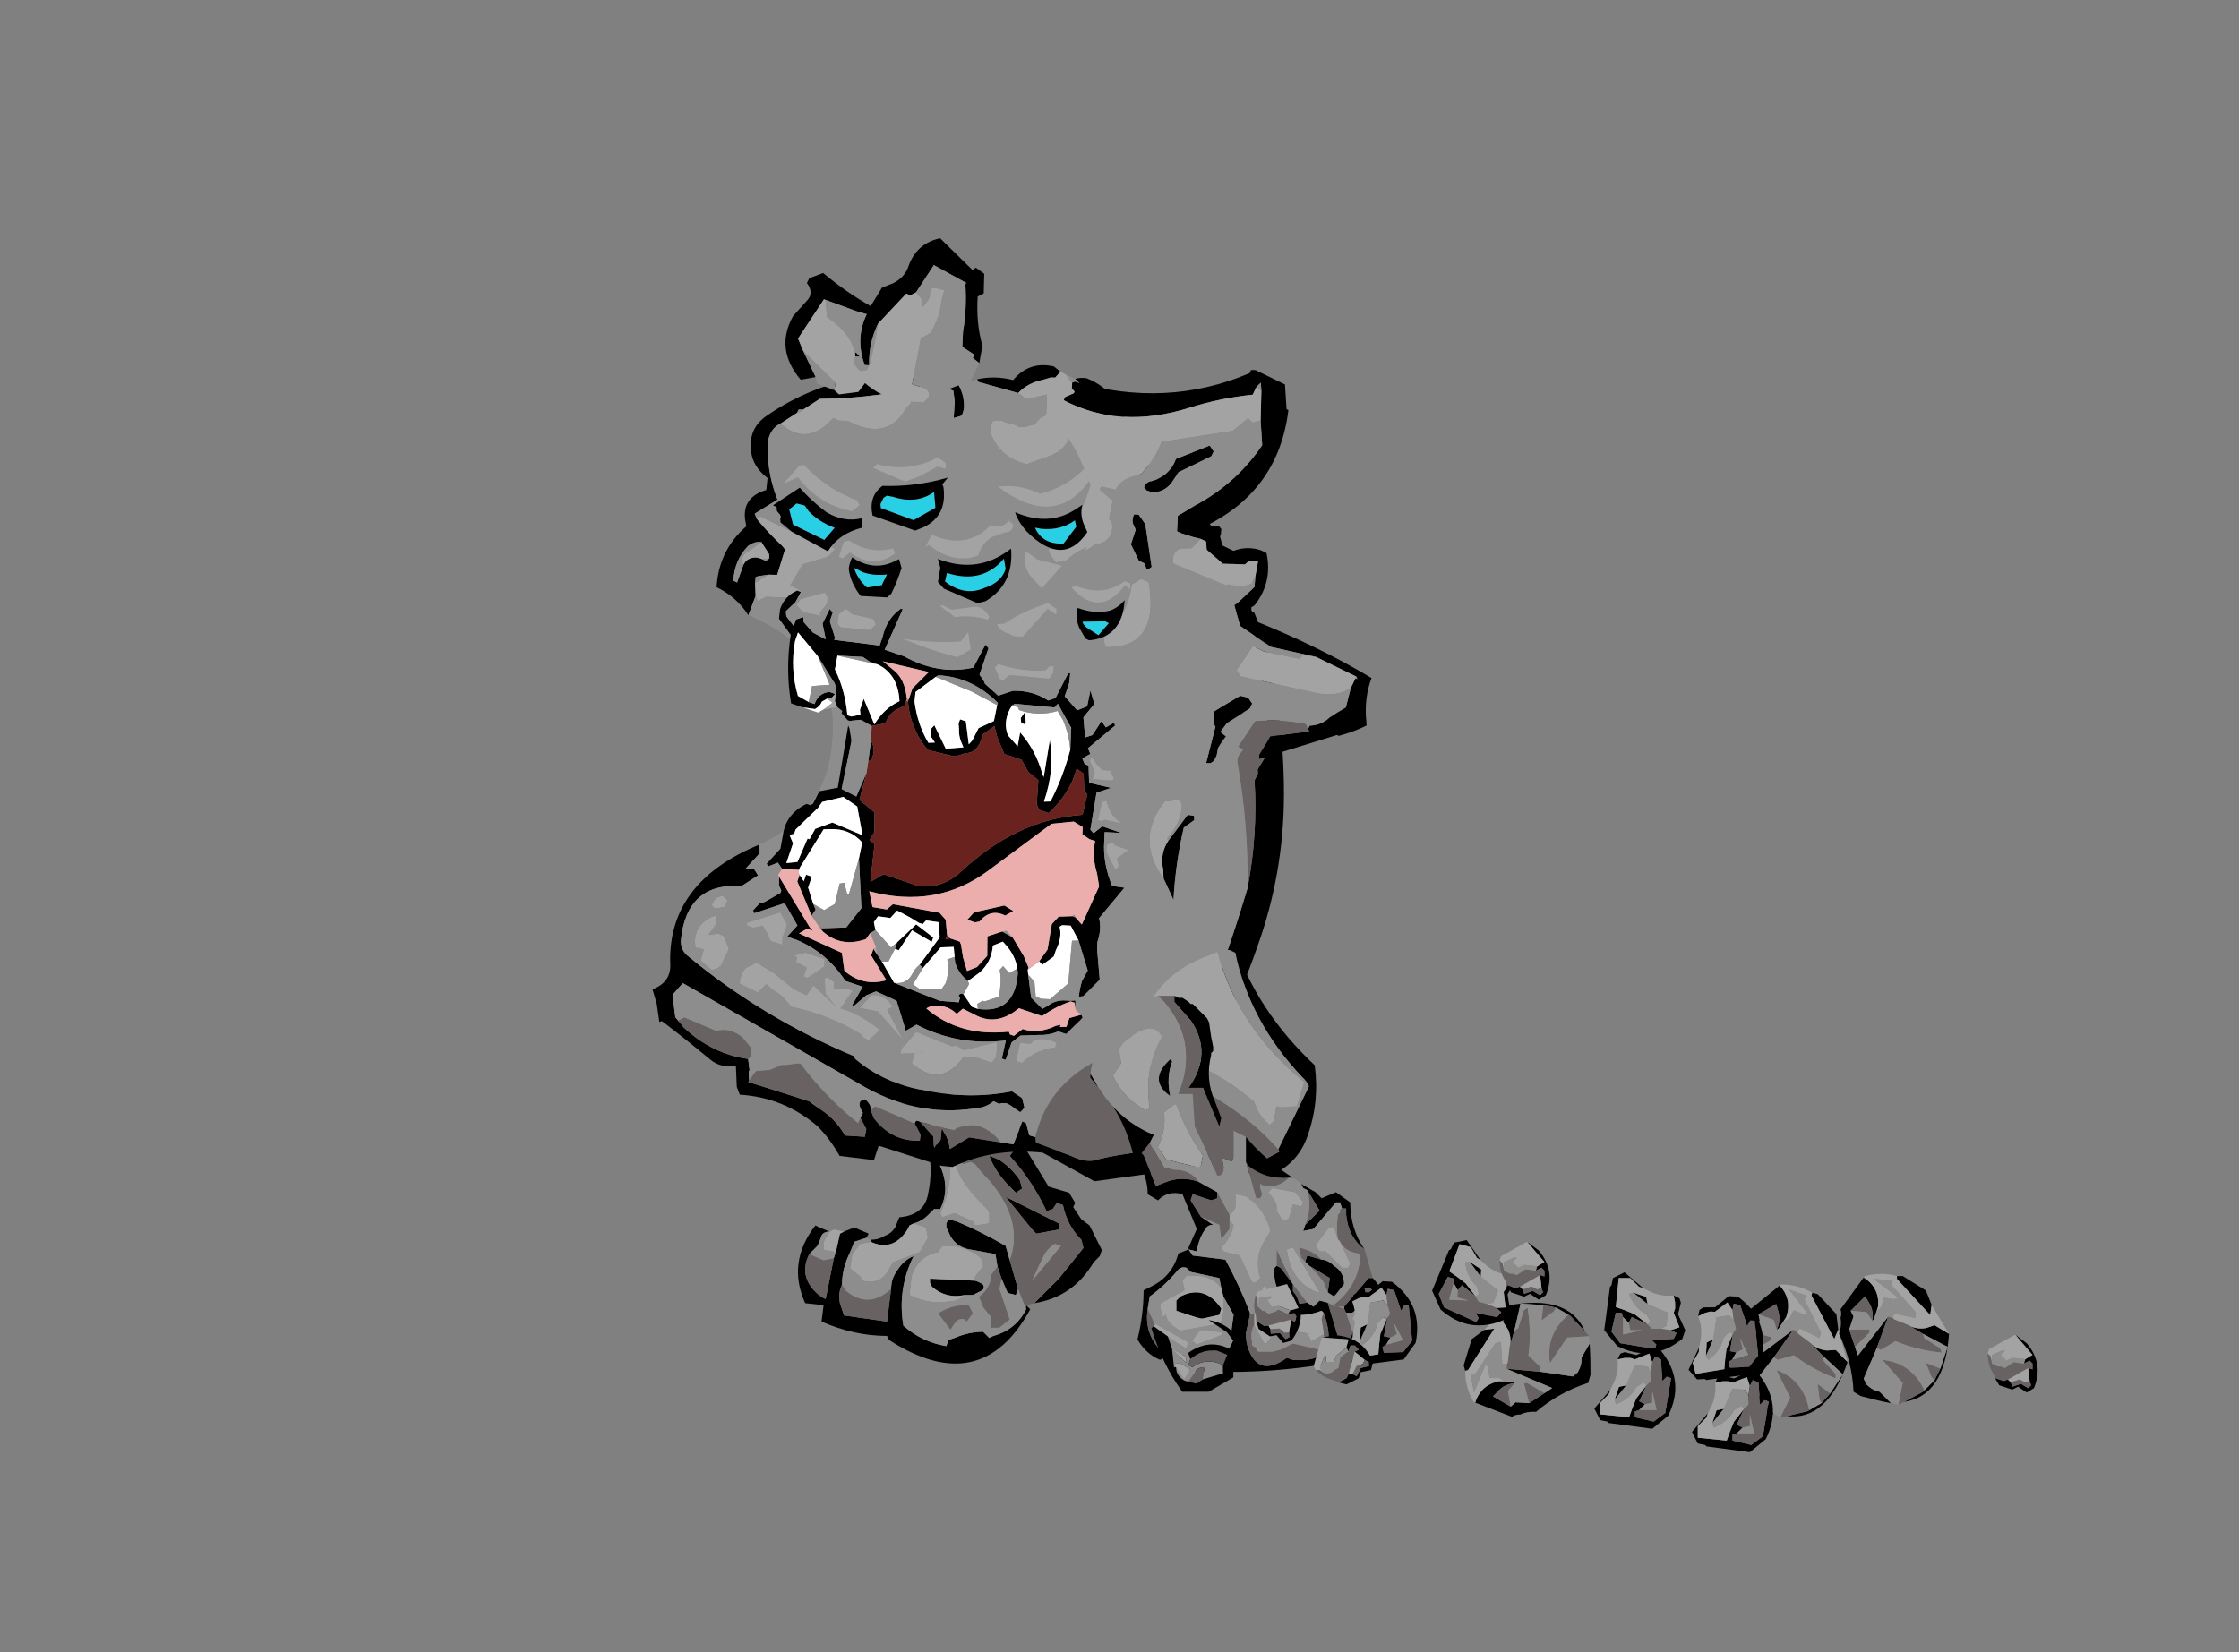 <?xml version="1.0" encoding="UTF-8" standalone="no"?>
<svg xmlns:ffdec="https://www.free-decompiler.com/flash" xmlns:xlink="http://www.w3.org/1999/xlink" ffdec:objectType="frame" height="282.75px" width="383.05px" xmlns="http://www.w3.org/2000/svg">
  <rect width="100%" height="100%" fill="#808080" stroke="none"/>
  <g transform="matrix(1.0, 0.0, 0.0, 1.0, 172.1, 228.35)">
    <use ffdec:characterId="160" ffdec:characterName="a_RightLegIntro" height="71.75" transform="matrix(1.0, 0.0, 0.0, 1.0, -35.4, -66.6)" width="51.8" xlink:href="#sprite0"/>
    <use ffdec:characterId="158" ffdec:characterName="a_Body" height="150.15" transform="matrix(0.898, 0.438, -0.403, 0.827, -28.608, -184.314)" width="116.9" xlink:href="#sprite1"/>
    <use ffdec:characterId="156" ffdec:characterName="a_Horns" height="156.1" transform="matrix(0.898, 0.438, -0.384, 0.788, -25.184, -198.124)" width="141.05" xlink:href="#sprite2"/>
    <use ffdec:characterId="154" ffdec:characterName="a_LeftLegIntro3" height="64.4" transform="matrix(1.0, 0.0, 0.0, 1.0, 14.45, -57.95)" width="51.1" xlink:href="#sprite3"/>
    <use ffdec:characterId="152" ffdec:characterName="a_Eyes" height="43.4" transform="matrix(0.898, 0.438, -0.369, 0.757, -27.076, -168.114)" width="61.95" xlink:href="#sprite4"/>
    <use ffdec:characterId="132" ffdec:characterName="a_MouthBite2" height="64.05" transform="matrix(0.943, 0.321, -0.364, 1.071, -36.35, -130.85)" width="72.8" xlink:href="#sprite5"/>
    <use ffdec:characterId="130" ffdec:characterName="a_RubbleSmall01" height="21.0" transform="matrix(0.5, -0.866, 0.866, 0.5, 75.125, 8.697)" width="21.35" xlink:href="#sprite6"/>
    <use ffdec:characterId="130" ffdec:characterName="a_RubbleSmall01" height="21.0" transform="matrix(0.5, 0.866, -0.866, 0.5, 137.525, -11.347)" width="21.35" xlink:href="#sprite6"/>
    <use ffdec:characterId="128" ffdec:characterName="a_RubbleSmall02" height="13.3" transform="matrix(0.5, 0.866, -0.866, 0.5, 81.5, -18.5)" width="15.75" xlink:href="#sprite7"/>
    <use ffdec:characterId="127" ffdec:characterName="a_RubbleSmall04" height="8.4" transform="matrix(0.5, 0.866, -0.866, 0.5, 47.694, -10.006)" width="10.15" xlink:href="#sprite8"/>
    <use ffdec:characterId="128" ffdec:characterName="a_RubbleSmall02" height="13.3" transform="matrix(0.5, -0.866, 0.866, 0.5, 54.2, 2.35)" width="15.75" xlink:href="#sprite7"/>
    <use ffdec:characterId="128" ffdec:characterName="a_RubbleSmall02" height="13.3" transform="matrix(0.707, -0.707, 0.707, 0.707, 114.4, 14.7)" width="15.75" xlink:href="#sprite7"/>
    <use ffdec:characterId="126" ffdec:characterName="a_RubbleSmall03" height="13.65" transform="matrix(1.0, 0.0, 0.0, 1.0, 24.9, -3.85)" width="15.75" xlink:href="#sprite9"/>
    <use ffdec:characterId="128" ffdec:characterName="a_RubbleSmall02" height="13.3" transform="matrix(0.707, 0.707, -0.707, 0.707, 107.8, -13.6)" width="15.75" xlink:href="#sprite7"/>
    <use ffdec:characterId="130" ffdec:characterName="a_RubbleSmall01" height="21.0" transform="matrix(0.707, 0.707, -0.707, 0.707, 150.947, -13.953)" width="21.35" xlink:href="#sprite6"/>
    <use ffdec:characterId="127" ffdec:characterName="a_RubbleSmall04" height="8.4" transform="matrix(1.0, 0.0, 0.0, 1.0, 52.65, 0.15)" width="10.15" xlink:href="#sprite8"/>
    <use ffdec:characterId="128" ffdec:characterName="a_RubbleSmall02" height="13.3" transform="matrix(0.5, -0.866, 0.866, 0.5, 113.4, 4.9)" width="15.75" xlink:href="#sprite7"/>
    <use ffdec:characterId="127" ffdec:characterName="a_RubbleSmall04" height="8.4" transform="matrix(0.707, 0.707, -0.707, 0.707, 171.91, -1.2)" width="10.15" xlink:href="#sprite8"/>
    <use ffdec:characterId="128" ffdec:characterName="a_RubbleSmall02" height="13.3" transform="matrix(0.707, -0.707, 0.707, 0.707, 97.7, 10.7)" width="15.75" xlink:href="#sprite7"/>
    <use ffdec:characterId="127" ffdec:characterName="a_RubbleSmall04" height="8.4" transform="matrix(0.707, 0.707, -0.707, 0.707, 88.41, -17.1)" width="10.15" xlink:href="#sprite8"/>
  </g>
  <defs>
    <g id="sprite0" transform="matrix(1.0, 0.0, 0.0, 1.0, -43.75, -131.25)">
      <use ffdec:characterId="159" height="10.25" transform="matrix(7.0, 0.0, 0.0, 7.0, 43.75, 131.25)" width="7.4" xlink:href="#shape0"/>
    </g>
    <g id="shape0" transform="matrix(1.0, 0.0, 0.0, 1.0, -6.25, -18.75)">
      <path d="M10.15 19.15 L9.85 19.8 9.8 20.0 Q9.7 20.25 9.55 20.45 9.2 20.9 8.65 21.15 L8.55 21.6 Q8.7 21.8 8.75 22.05 L8.8 22.25 9.2 22.65 Q9.55 23.25 9.7 23.9 L9.7 24.15 Q9.95 24.7 9.7 25.2 L9.55 25.2 9.4 25.35 Q9.25 25.5 9.05 25.55 L8.95 25.6 8.9 25.7 Q8.55 26.25 8.0 26.0 L8.0 25.95 Q8.2 25.95 8.35 25.85 8.5 25.8 8.6 25.65 L8.7 25.4 Q9.3 25.35 9.4 24.85 9.7 23.45 8.65 22.5 L8.6 22.3 Q8.55 21.9 8.35 21.65 L8.5 21.05 8.7 20.95 Q9.55 20.45 9.7 19.55 L9.7 19.5 10.0 19.15 10.15 19.15 M12.35 19.25 Q12.5 19.35 12.55 19.55 12.7 20.0 12.35 20.3 L12.25 20.75 12.0 21.05 Q11.8 21.25 11.75 21.55 11.55 22.6 11.95 23.6 L11.8 23.75 12.35 24.65 12.85 24.8 13.0 25.05 12.95 25.15 Q13.05 25.3 13.15 25.45 L13.35 25.6 13.65 26.2 13.6 26.35 13.45 26.5 Q12.95 27.35 12.0 27.5 L12.6 26.9 13.2 26.15 13.15 25.95 Q12.8 25.6 12.7 25.1 L12.55 25.05 12.45 25.2 12.3 25.25 Q11.95 24.5 11.4 23.9 L11.7 23.5 11.45 22.55 11.55 22.45 11.5 22.25 11.6 22.15 Q11.5 21.75 11.6 21.3 L11.5 21.25 Q12.0 20.95 12.15 20.35 L11.95 19.75 11.95 19.7 12.05 19.75 Q12.25 19.9 12.3 20.1 L12.3 20.05 Q12.25 19.65 12.35 19.25 M11.8 27.55 L11.9 27.65 Q10.7 29.85 8.45 28.4 L8.4 28.3 Q7.6 28.3 6.8 27.95 L6.85 27.55 6.4 27.5 Q5.95 26.5 6.65 25.6 L6.75 25.65 7.0 25.75 Q6.85 25.75 6.8 25.85 6.75 26.0 6.7 26.1 L6.5 26.3 Q6.2 26.9 6.8 27.35 L6.9 27.4 7.1 26.4 7.15 26.25 7.25 25.8 7.35 25.75 7.6 25.65 7.95 25.8 7.9 25.9 7.6 26.0 7.5 26.25 Q7.3 26.65 7.3 27.05 7.2 27.25 7.25 27.5 L7.35 27.8 8.4 27.95 8.5 27.15 Q8.5 26.9 8.65 26.7 8.8 26.45 9.05 26.35 8.65 27.15 8.8 28.05 9.25 28.45 9.85 28.55 L9.9 28.4 10.05 28.35 Q10.4 28.2 10.75 28.2 L10.9 28.35 11.0 28.3 Q11.55 28.15 11.8 27.65 L11.8 27.55 M9.25 22.4 L9.2 22.25 Q9.5 22.15 9.8 22.2 L10.1 22.85 10.0 22.85 9.9 22.7 Q9.7 22.25 9.25 22.4 M10.9 23.9 Q11.05 23.95 11.15 24.0 11.45 24.2 11.65 24.5 L11.7 24.7 11.55 24.8 11.4 24.65 Q11.05 24.3 10.9 23.9 M11.1 26.6 L11.05 26.3 10.5 26.2 Q10.05 26.15 9.9 25.75 L9.85 25.65 9.85 25.55 9.9 25.45 10.1 25.5 Q10.7 25.75 11.3 26.1 L11.4 26.45 11.6 27.15 11.55 27.3 11.35 27.25 11.2 26.9 11.1 26.6 M10.3 27.3 Q9.85 27.4 9.5 27.1 L9.45 27.0 9.45 26.9 10.55 26.95 Q10.7 27.0 10.75 27.05 10.8 27.15 10.7 27.2 L10.5 27.3 10.3 27.3 M11.95 25.7 L11.3 24.9 12.6 25.55 12.6 25.7 12.05 25.8 Q12.0 25.75 11.95 25.7" fill="#000000" fill-rule="evenodd" stroke="none"/>
      <path d="M10.55 18.85 L10.7 18.8 10.75 18.8 10.85 18.85 10.85 19.05 Q10.35 19.55 10.15 20.2 L9.8 20.55 9.7 20.5 9.7 20.4 9.8 20.0 9.85 19.8 10.15 19.15 10.2 19.1 10.55 18.85 M7.0 25.75 L7.1 25.7 7.35 25.75 7.25 25.8 7.15 26.25 6.85 26.2 6.85 26.0 7.0 25.75 M9.6 20.85 L9.4 21.05 Q9.15 21.3 8.95 21.55 L9.0 22.05 Q8.9 22.05 8.8 21.9 8.7 21.6 8.8 21.25 L8.95 21.15 Q9.3 20.95 9.6 20.85 M9.05 25.55 L9.35 25.65 9.4 25.9 9.2 26.25 8.55 26.5 8.4 26.75 Q8.2 27.05 7.8 26.95 L7.75 26.85 7.5 26.65 7.55 26.3 7.75 26.05 8.0 26.0 Q8.55 26.25 8.9 25.7 L8.95 25.6 9.05 25.55 M9.9 23.75 L10.0 23.8 Q10.05 24.15 10.25 24.5 10.45 24.8 10.7 25.05 L10.85 25.2 10.9 25.3 10.9 25.55 10.55 25.6 10.5 25.5 10.05 25.3 9.75 25.4 9.7 25.3 Q10.05 24.55 9.9 23.75 M10.3 27.3 Q10.15 27.45 9.95 27.45 9.45 27.55 8.95 27.3 L9.0 26.85 Q9.15 26.35 9.65 26.25 L9.75 26.1 10.0 26.1 Q10.4 26.15 10.7 26.4 L10.75 26.6 10.55 26.85 10.55 26.95 9.45 26.9 9.45 27.0 9.5 27.1 Q9.85 27.4 10.3 27.3" fill="#a3a3a3" fill-rule="evenodd" stroke="none"/>
      <path d="M10.2 19.1 L10.15 19.15 10.2 19.05 10.2 19.1 M9.8 20.0 L9.7 20.4 9.6 20.5 9.65 20.65 10.15 20.5 11.3 18.9 11.2 18.75 11.4 18.75 Q12.05 18.7 12.35 19.25 12.25 19.65 12.3 20.05 L12.3 20.1 Q12.25 19.9 12.05 19.75 L11.95 19.7 11.95 19.75 12.15 20.35 Q12.0 20.95 11.5 21.25 L11.6 21.3 Q11.5 21.75 11.6 22.15 L11.5 22.25 11.55 22.45 11.45 22.55 11.7 23.5 11.4 23.9 Q11.95 24.5 12.3 25.25 L12.45 25.2 12.55 25.05 12.7 25.1 Q12.8 25.6 13.15 25.95 L13.2 26.15 12.6 26.9 12.0 27.5 11.8 27.55 11.8 27.65 11.6 27.15 11.4 26.45 Q11.75 25.5 10.9 24.5 10.7 24.3 10.55 24.1 L10.45 24.05 10.25 24.1 Q10.15 23.3 9.5 22.75 L9.3 22.6 9.2 22.65 8.8 22.25 8.75 22.05 Q8.7 21.8 8.55 21.6 L8.65 21.15 Q9.2 20.9 9.55 20.45 9.7 20.25 9.8 20.0 M10.75 18.8 L10.7 18.8 10.9 18.75 10.75 18.8 M12.25 20.75 L11.75 21.55 Q11.8 21.25 12.0 21.05 L12.25 20.75 M9.7 19.55 L9.7 19.5 9.7 19.55 M9.0 22.05 L9.05 22.0 9.05 21.65 9.2 21.45 Q9.45 21.4 9.6 21.25 L9.75 21.1 9.6 20.85 Q9.3 20.95 8.95 21.15 L8.8 21.25 Q8.7 21.6 8.8 21.9 8.9 22.05 9.0 22.05 M10.35 22.8 L9.85 21.95 9.55 21.95 9.85 22.1 10.3 22.9 10.35 22.8 M9.25 22.4 Q9.7 22.25 9.9 22.7 L10.0 22.85 10.1 22.85 9.8 22.2 Q9.5 22.15 9.2 22.25 L9.25 22.4 M10.9 23.9 Q11.05 24.3 11.4 24.65 L11.55 24.8 11.7 24.7 11.65 24.5 Q11.45 24.2 11.15 24.0 11.05 23.95 10.9 23.9 M7.1 26.4 L6.9 27.4 6.8 27.35 Q6.2 26.9 6.5 26.3 L6.85 26.45 7.1 26.4 M8.5 27.15 L8.4 27.95 7.35 27.8 7.25 27.5 Q7.2 27.25 7.3 27.05 L7.4 27.2 Q7.95 27.65 8.5 27.15 M11.1 26.6 L11.2 26.9 11.15 27.15 11.4 27.9 11.15 28.1 10.95 28.1 10.95 27.85 10.75 27.6 10.65 27.35 10.8 27.2 Q10.95 27.0 10.95 26.8 L11.1 26.6 M10.05 28.0 L9.95 28.15 9.65 27.75 Q9.95 27.55 10.3 27.55 L10.4 27.55 10.5 27.75 10.35 27.95 10.3 27.9 Q10.15 27.85 10.05 28.0 M11.95 25.7 Q12.0 25.75 12.05 25.8 L12.6 25.7 12.6 25.55 11.3 24.9 11.95 25.7 M12.65 26.1 L12.5 26.05 Q12.35 26.15 12.25 26.3 12.1 26.6 11.95 26.95 L12.65 26.1" fill="#686262" fill-rule="evenodd" stroke="none"/>
      <path d="M10.55 18.85 L10.2 19.1 10.2 19.05 10.3 18.95 Q10.4 18.85 10.55 18.85 M9.7 20.4 L9.7 20.5 9.8 20.55 10.15 20.2 Q10.35 19.55 10.85 19.05 L10.85 18.85 10.75 18.8 10.9 18.75 11.2 18.75 11.3 18.9 10.15 20.5 9.65 20.65 9.6 20.5 9.7 20.4 M7.9 25.9 L8.0 25.95 8.0 26.0 7.75 26.05 7.55 26.3 7.5 26.65 7.75 26.85 7.8 26.95 Q8.2 27.05 8.4 26.75 L8.55 26.5 9.2 26.25 9.4 25.9 9.35 25.65 9.05 25.55 Q9.25 25.5 9.4 25.35 L9.55 25.2 9.7 25.2 Q9.95 24.7 9.7 24.15 L9.7 23.9 Q9.55 23.25 9.2 22.65 L9.3 22.6 9.5 22.75 Q10.15 23.3 10.25 24.1 L10.45 24.05 10.55 24.1 Q10.7 24.3 10.9 24.5 11.75 25.5 11.4 26.45 L11.3 26.1 Q10.7 25.75 10.1 25.5 L9.9 25.45 9.85 25.55 9.85 25.65 9.9 25.75 Q10.05 26.15 10.5 26.2 L11.05 26.3 11.1 26.6 10.95 26.8 Q10.95 27.0 10.8 27.2 L10.65 27.35 10.75 27.6 10.95 27.85 10.95 28.1 11.15 28.1 11.4 27.9 11.15 27.15 11.2 26.9 11.35 27.25 11.55 27.3 11.6 27.15 11.8 27.65 Q11.55 28.15 11.0 28.3 L10.9 28.35 10.75 28.2 Q10.4 28.2 10.05 28.35 L9.9 28.4 9.85 28.55 Q9.25 28.45 8.8 28.05 8.65 27.15 9.05 26.35 8.8 26.45 8.65 26.7 8.5 26.9 8.5 27.15 7.95 27.65 7.4 27.2 L7.3 27.05 Q7.3 26.65 7.5 26.25 L7.6 26.0 7.9 25.9 M9.6 20.85 L9.75 21.1 9.6 21.25 Q9.45 21.4 9.2 21.45 L9.05 21.65 9.05 22.0 9.0 22.05 8.95 21.55 Q9.15 21.3 9.4 21.05 L9.6 20.85 M10.35 22.8 L10.3 22.9 9.85 22.1 9.55 21.95 9.85 21.95 10.35 22.8 M9.9 23.75 Q10.05 24.55 9.7 25.3 L9.75 25.4 10.05 25.3 10.5 25.5 10.55 25.6 10.9 25.55 10.9 25.3 10.85 25.2 10.7 25.05 Q10.45 24.8 10.25 24.5 10.05 24.15 10.0 23.8 L9.9 23.75 M7.15 26.25 L7.1 26.4 6.85 26.45 6.5 26.3 6.7 26.1 Q6.75 26.0 6.8 25.85 6.85 25.75 7.0 25.75 L6.85 26.0 6.85 26.2 7.15 26.25 M10.55 26.95 L10.55 26.85 10.75 26.6 10.7 26.4 Q10.4 26.15 10.0 26.1 L9.75 26.1 9.65 26.25 Q9.15 26.35 9.0 26.85 L8.95 27.3 Q9.45 27.55 9.95 27.45 10.15 27.45 10.3 27.3 L10.5 27.3 10.7 27.2 Q10.8 27.15 10.75 27.05 10.7 27.0 10.55 26.95 M10.05 28.0 Q10.15 27.85 10.3 27.9 L10.35 27.95 10.5 27.75 10.4 27.55 10.3 27.55 Q9.95 27.55 9.65 27.75 L9.95 28.15 10.05 28.0 M12.65 26.1 L11.95 26.95 Q12.1 26.6 12.25 26.3 12.35 26.15 12.5 26.05 L12.65 26.1" fill="#8d8d8d" fill-rule="evenodd" stroke="none"/>
    </g>
    <g id="sprite1" transform="matrix(1.0, 0.0, 0.0, 1.0, -2.1, -16.1)">
      <use ffdec:characterId="157" height="21.45" transform="matrix(7.0, 0.0, 0.0, 7.0, 2.1, 16.1)" width="16.7" xlink:href="#shape1"/>
    </g>
    <g id="shape1" transform="matrix(1.0, 0.0, 0.0, 1.0, -0.3, -2.3)">
      <path d="M12.4 5.4 L9.95 3.8 9.65 3.9 9.4 4.2 9.4 4.5 9.35 4.55 9.25 4.55 9.25 4.3 9.25 4.05 9.05 3.8 Q8.65 3.45 8.15 3.25 L7.9 3.05 Q7.4 2.65 6.8 2.45 6.9 2.35 7.05 2.3 7.75 2.25 8.25 2.75 8.75 3.25 9.4 3.7 L9.85 3.45 10.2 3.65 Q11.55 4.4 12.65 5.4 L12.7 5.45 Q12.7 5.55 12.65 5.55 L12.4 5.4 M5.7 3.45 L4.7 3.65 4.65 3.6 Q5.0 3.3 5.45 3.2 5.6 2.55 6.2 2.4 L6.4 2.45 6.35 2.65 6.25 2.7 6.1 2.85 Q5.8 3.1 5.7 3.45 M4.3 3.95 Q4.5 4.1 4.6 4.3 4.7 4.45 4.7 4.65 L4.55 4.8 4.4 4.4 4.25 4.15 3.85 4.2 3.75 4.2 Q2.7 5.2 1.4 5.9 L1.15 6.35 1.05 6.4 1.05 6.5 0.8 6.95 Q0.65 7.15 0.7 7.45 0.95 8.2 1.55 8.8 L1.2 9.4 1.3 9.5 Q1.7 9.7 2.15 9.85 L2.25 9.9 2.35 10.6 2.15 10.7 1.95 10.85 1.9 10.9 1.95 11.05 2.1 11.35 2.15 11.9 Q1.7 11.6 1.15 11.6 0.8 10.7 1.15 9.8 L1.05 9.65 Q0.75 9.15 1.2 8.7 L1.1 8.4 Q0.65 8.3 0.45 7.95 0.15 7.45 0.4 6.95 1.5 4.8 3.9 3.9 L4.25 3.95 4.3 3.95 M4.85 17.25 L4.95 17.45 4.8 18.0 5.0 17.9 5.15 18.0 4.9 18.45 Q3.65 19.0 4.15 20.45 4.25 20.7 4.5 20.75 6.8 21.35 9.2 21.2 L9.25 21.25 Q10.15 21.5 11.1 21.2 12.2 20.9 13.05 20.2 L13.35 20.25 13.5 20.45 13.45 20.6 13.15 20.55 13.05 20.55 12.95 20.6 12.9 20.65 12.75 20.65 Q12.65 20.9 12.4 21.05 11.2 21.95 9.6 21.8 L4.65 21.45 4.55 21.85 4.85 22.35 4.95 22.4 5.15 22.5 Q6.05 22.8 6.9 22.5 L7.05 22.75 7.05 22.8 7.15 23.0 7.15 23.05 7.75 22.95 8.7 22.8 8.95 22.85 Q9.45 22.9 9.85 23.2 L10.3 23.0 10.25 22.8 10.0 22.6 10.0 22.45 Q9.7 22.25 9.9 22.1 10.1 22.15 10.15 22.3 L10.3 22.45 Q10.95 22.8 11.55 22.45 L11.5 22.3 11.25 22.1 11.25 22.05 Q11.25 22.0 11.35 22.0 L11.8 22.2 11.9 22.4 11.95 22.45 11.95 22.4 12.0 22.2 11.9 21.9 12.1 22.05 12.2 22.15 12.3 22.3 12.6 21.8 13.35 21.55 13.65 21.45 13.6 20.8 13.7 20.8 13.9 21.05 Q15.2 20.85 15.75 19.6 16.15 18.75 15.55 18.1 L15.6 18.1 15.8 18.2 16.0 18.4 16.1 18.4 16.6 17.9 Q16.55 17.25 16.5 16.6 16.35 14.6 16.05 12.6 15.7 11.2 15.05 9.95 L15.05 9.75 15.0 9.65 15.05 9.1 14.85 8.65 14.3 7.7 14.2 7.55 13.75 6.95 13.35 6.2 Q13.15 6.1 12.95 6.0 L12.8 5.85 13.25 5.95 13.75 6.45 Q15.0 8.05 15.85 9.95 16.7 11.85 16.9 13.95 17.15 16.15 16.8 18.2 L16.75 18.2 16.7 18.2 16.7 18.25 16.35 18.75 15.8 19.85 15.6 20.2 Q15.1 20.95 14.3 21.3 L14.4 21.3 Q13.25 21.75 12.55 22.7 L12.3 22.8 10.7 23.05 10.75 23.45 9.95 23.75 Q9.55 23.45 9.15 23.3 8.1 23.0 7.1 23.45 L6.95 23.3 6.7 22.8 Q6.4 23.05 6.05 22.95 5.3 22.75 4.6 22.6 L4.55 22.65 4.3 22.25 4.05 21.95 Q4.4 21.55 4.15 21.1 3.25 19.2 4.85 17.25 M14.2 8.45 Q13.95 9.0 13.9 9.6 L13.95 9.8 13.95 9.95 13.9 10.05 13.8 10.1 13.6 9.05 13.7 9.0 13.7 8.75 14.15 8.4 14.2 8.45 M13.8 12.4 L13.95 11.55 14.1 11.5 14.15 11.6 14.0 11.9 Q14.2 12.85 14.55 13.75 L14.1 13.35 14.0 13.15 Q13.75 12.8 13.8 12.4 M9.55 5.0 L9.65 4.95 9.9 5.1 10.5 6.05 10.45 6.15 10.4 6.15 10.3 6.05 10.15 6.05 9.8 5.75 9.75 5.35 9.7 5.3 Q9.55 5.2 9.55 5.0 M2.0 10.3 L1.95 10.2 1.65 10.0 Q1.5 10.05 1.4 10.25 1.25 10.75 1.45 11.25 L1.55 11.25 1.5 10.75 Q1.5 10.6 1.6 10.5 1.7 10.4 1.85 10.4 L1.95 10.4 2.0 10.3" fill="#000000" fill-rule="evenodd" stroke="none"/>
      <path d="M12.65 5.55 L12.75 5.65 12.5 5.75 12.45 5.8 Q11.8 5.75 11.15 5.95 10.95 5.85 11.0 5.65 11.0 5.55 11.1 5.45 11.2 5.4 11.3 5.3 L11.3 5.1 Q11.85 5.3 12.4 5.4 L12.65 5.55 M9.25 4.3 L9.0 4.7 8.95 4.95 Q8.95 5.05 9.0 5.2 L9.05 5.4 9.15 5.45 Q9.4 5.85 9.05 6.15 8.7 6.45 8.55 6.9 L8.35 7.05 8.3 7.05 8.25 7.0 8.15 6.95 8.05 6.85 Q8.65 5.3 7.95 3.8 L7.8 3.7 7.55 3.7 7.5 3.75 7.45 3.75 7.3 3.85 Q7.35 4.25 7.1 4.55 L6.65 5.05 Q6.05 5.2 5.6 4.8 5.4 4.65 5.45 4.4 L5.65 4.3 5.75 4.3 5.9 4.25 6.1 4.25 6.25 4.15 6.4 4.0 6.45 3.8 6.55 3.65 6.35 3.15 5.95 3.5 5.7 3.45 Q5.8 3.1 6.1 2.85 L6.25 2.7 6.35 2.65 6.4 2.45 6.55 2.45 6.8 2.6 6.9 2.95 6.85 3.0 6.8 3.15 Q7.45 3.45 8.15 3.25 8.65 3.45 9.05 3.8 L9.25 4.05 9.25 4.3 M3.85 4.2 Q3.8 4.5 3.55 4.65 L3.4 4.7 3.45 4.95 3.4 5.1 Q3.35 6.15 2.25 6.1 L2.05 6.2 1.9 6.2 Q1.65 7.2 0.8 6.95 L1.05 6.5 1.1 6.45 1.15 6.35 1.4 5.9 Q2.7 5.2 3.75 4.2 L3.85 4.2 M1.3 9.5 L1.35 9.4 2.2 9.4 2.25 9.35 3.35 9.3 3.3 9.5 3.25 9.6 2.8 10.05 2.75 10.7 3.25 10.7 3.3 10.8 2.35 11.25 2.2 11.45 2.1 11.35 1.95 11.05 2.15 10.7 2.35 10.6 2.25 9.9 2.15 9.85 Q1.7 9.7 1.3 9.5 M14.25 7.65 L13.75 7.9 13.6 7.8 13.65 7.0 13.75 6.95 14.2 7.55 14.25 7.65 M13.8 12.4 Q13.75 12.8 14.0 13.15 L14.1 13.35 Q13.05 12.75 13.3 11.5 L13.45 11.4 13.5 11.35 13.6 11.3 13.7 11.35 Q13.9 11.8 13.75 12.35 L13.8 12.4 M10.4 6.45 L10.6 6.45 Q11.55 7.9 10.35 8.5 L10.3 8.45 10.2 8.3 Q10.5 7.5 10.25 6.7 L10.4 6.45 M1.65 10.0 L1.95 10.2 2.0 10.3 1.85 10.4 Q1.7 10.4 1.6 10.5 1.5 10.6 1.5 10.75 L1.4 10.7 1.4 10.5 1.65 10.0 M7.4 7.75 L7.4 7.75 M4.9 19.85 L5.05 19.85 5.3 20.1 5.3 20.6 5.25 20.7 5.15 20.8 4.8 20.7 4.75 20.4 4.55 20.45 Q4.4 20.25 4.4 19.95 4.45 19.65 4.65 19.45 L4.75 19.65 4.7 20.0 4.9 19.85 M4.6 18.9 L4.75 18.95 4.75 19.15 4.55 19.3 4.45 19.25 4.45 19.15 Q4.45 19.0 4.6 18.9 M10.7 20.3 L10.65 20.05 Q11.3 19.6 12.05 19.35 L12.2 19.4 12.2 19.55 11.7 19.8 Q11.6 19.95 11.6 20.05 11.4 20.95 10.55 20.7 L10.5 20.4 10.7 20.3 M6.55 20.15 L7.15 20.3 7.5 20.3 7.55 19.95 7.8 19.8 7.9 19.8 7.9 19.85 8.75 20.05 8.8 20.1 9.55 20.1 9.35 20.65 9.2 20.65 9.15 20.6 Q8.2 20.5 7.3 20.75 L6.95 20.6 6.65 20.55 6.5 20.5 6.4 20.8 5.9 20.8 Q5.85 20.65 5.85 20.5 5.85 20.35 5.95 20.25 L6.05 20.1 6.55 20.15" fill="#a3a3a3" fill-rule="evenodd" stroke="none"/>
      <path d="M4.95 22.4 L5.05 22.25 5.9 22.2 Q6.15 21.95 6.55 22.05 L6.85 22.2 6.95 22.4 6.9 22.5 Q6.05 22.8 5.15 22.5 L4.95 22.4 M7.15 23.0 L7.2 22.7 7.5 22.5 7.7 22.25 7.8 22.2 8.0 22.05 8.1 22.0 Q9.0 22.5 10.0 22.75 L10.0 22.6 10.25 22.8 10.3 23.0 9.85 23.2 Q9.45 22.9 8.95 22.85 L8.75 22.8 8.7 22.8 7.75 22.95 7.15 23.05 7.15 23.0 M10.15 22.3 L10.2 22.15 11.25 22.1 11.5 22.3 11.55 22.45 Q10.95 22.8 10.3 22.45 L10.15 22.3 M11.35 22.0 L12.2 21.8 Q12.2 21.75 12.25 21.7 12.7 21.2 13.35 21.55 L12.6 21.8 12.3 22.3 12.2 22.15 12.1 22.05 11.9 21.9 12.0 22.2 11.95 22.4 11.9 22.4 11.8 22.2 11.35 22.0 M16.05 12.6 Q15.4 11.1 14.5 9.75 14.4 9.6 14.45 9.45 L14.55 8.85 14.85 8.65 15.05 9.1 15.0 9.65 15.05 9.75 15.05 9.95 Q15.7 11.2 16.05 12.6" fill="#686262" fill-rule="evenodd" stroke="none"/>
      <path d="M12.4 5.4 Q11.85 5.3 11.3 5.1 L11.3 5.3 Q11.2 5.4 11.1 5.45 11.0 5.55 11.0 5.65 10.95 5.85 11.15 5.95 11.8 5.75 12.45 5.8 L12.5 5.75 12.75 5.65 12.65 5.55 Q12.7 5.55 12.7 5.45 L12.65 5.4 13.25 5.95 12.8 5.85 12.95 6.0 Q13.15 6.1 13.35 6.2 L13.75 6.95 13.65 7.0 13.6 7.8 13.75 7.9 14.25 7.65 14.3 7.7 14.85 8.65 14.55 8.85 14.45 9.45 Q14.4 9.6 14.5 9.75 15.4 11.1 16.05 12.6 16.35 14.6 16.5 16.6 16.55 17.25 16.6 17.9 L16.1 18.4 16.0 18.4 15.8 18.2 15.6 18.1 15.55 18.1 Q16.15 18.75 15.75 19.6 15.2 20.85 13.9 21.05 L13.7 20.8 13.6 20.8 13.65 21.45 13.35 21.55 Q12.7 21.2 12.25 21.7 12.2 21.75 12.2 21.8 L11.35 22.0 Q11.25 22.0 11.25 22.05 L11.25 22.1 10.2 22.15 10.15 22.3 Q10.1 22.15 9.9 22.1 9.7 22.25 10.0 22.45 L10.0 22.6 10.0 22.75 Q9.0 22.5 8.1 22.0 L8.0 22.05 7.8 22.2 7.7 22.25 7.5 22.5 7.2 22.7 7.15 23.0 7.05 22.8 7.05 22.75 6.9 22.5 6.95 22.4 6.85 22.2 6.55 22.05 Q6.15 21.95 5.9 22.2 L5.05 22.25 4.95 22.4 4.85 22.35 4.55 21.85 4.65 21.45 9.6 21.8 Q11.2 21.95 12.4 21.05 12.65 20.9 12.75 20.65 L12.9 20.65 12.95 20.6 13.05 20.55 13.15 20.55 13.45 20.6 13.5 20.45 13.35 20.25 13.05 20.2 Q12.2 20.9 11.1 21.2 10.15 21.5 9.25 21.25 L9.2 21.2 Q6.8 21.35 4.5 20.75 4.25 20.7 4.15 20.45 3.65 19.0 4.9 18.45 L5.15 18.0 5.0 17.9 4.8 18.0 4.95 17.45 4.85 17.25 Q6.0 15.75 5.35 13.95 4.6 11.75 2.15 11.9 L2.1 11.35 2.2 11.45 2.35 11.25 3.3 10.8 3.25 10.7 2.75 10.7 2.8 10.05 3.25 9.6 3.3 9.5 3.35 9.3 2.25 9.35 2.2 9.4 1.35 9.4 1.3 9.5 1.2 9.4 1.55 8.8 Q0.95 8.2 0.7 7.45 0.65 7.15 0.8 6.95 1.65 7.2 1.9 6.2 L2.05 6.2 2.25 6.1 Q3.35 6.15 3.4 5.1 L3.45 4.95 3.4 4.7 3.55 4.65 Q3.8 4.5 3.85 4.2 L4.25 4.15 4.4 4.4 4.55 4.8 4.7 4.65 Q4.7 4.45 4.6 4.3 4.5 4.1 4.3 3.95 L4.65 3.6 4.7 3.65 5.7 3.45 5.95 3.5 6.35 3.15 6.55 3.65 6.45 3.8 6.4 4.0 6.25 4.15 6.1 4.25 5.9 4.25 5.75 4.3 5.65 4.3 5.45 4.4 Q5.4 4.65 5.6 4.8 6.05 5.2 6.65 5.05 L7.1 4.55 Q7.35 4.25 7.3 3.85 L7.45 3.75 7.5 3.75 7.55 3.7 7.8 3.7 7.95 3.8 Q8.65 5.3 8.05 6.85 L8.15 6.95 8.25 7.0 8.3 7.05 8.35 7.05 8.55 6.9 Q8.7 6.45 9.05 6.15 9.4 5.85 9.15 5.45 L9.05 5.4 9.0 5.2 Q8.95 5.05 8.95 4.95 L9.0 4.7 9.25 4.3 9.25 4.55 9.35 4.55 9.4 4.5 9.4 4.2 9.65 3.9 9.95 3.8 12.4 5.4 M14.2 8.45 L14.15 8.4 13.7 8.75 13.7 9.0 13.6 9.05 13.8 10.1 13.9 10.05 13.95 9.95 13.95 9.8 13.9 9.6 Q13.95 9.0 14.2 8.45 M14.1 13.35 L14.55 13.75 Q14.2 12.85 14.0 11.9 L14.15 11.6 14.1 11.5 13.95 11.55 13.8 12.4 13.75 12.35 Q13.9 11.8 13.7 11.35 L13.6 11.3 13.5 11.35 13.45 11.4 13.3 11.5 Q13.05 12.75 14.1 13.35 M8.15 3.25 Q7.45 3.45 6.8 3.15 L6.85 3.0 6.9 2.95 6.8 2.6 6.55 2.45 6.8 2.45 Q7.4 2.65 7.9 3.05 L8.15 3.25 M9.55 5.0 Q9.55 5.2 9.7 5.3 L9.75 5.35 9.8 5.75 10.15 6.05 10.3 6.05 10.4 6.15 10.45 6.15 10.5 6.05 9.9 5.1 9.65 4.95 9.55 5.0 M10.4 6.45 L10.25 6.7 Q10.5 7.5 10.2 8.3 L10.3 8.45 10.35 8.5 Q11.55 7.9 10.6 6.45 L10.4 6.45 M1.05 6.5 L1.05 6.4 1.15 6.35 1.1 6.45 1.05 6.5 M2.0 10.3 L1.95 10.4 1.85 10.4 2.0 10.3 M1.5 10.75 L1.55 11.25 1.45 11.25 Q1.25 10.75 1.4 10.25 1.5 10.05 1.65 10.0 L1.4 10.5 1.4 10.7 1.5 10.75 M2.15 10.7 L1.95 11.05 1.9 10.9 1.95 10.85 2.15 10.7 M7.4 7.75 L7.4 7.75 M6.55 20.15 L6.05 20.1 5.95 20.25 Q5.85 20.35 5.85 20.5 5.85 20.65 5.9 20.8 L6.4 20.8 6.5 20.5 6.65 20.55 6.95 20.6 7.3 20.75 Q8.2 20.5 9.15 20.6 L9.2 20.65 9.35 20.65 9.55 20.1 8.8 20.1 8.75 20.05 7.9 19.85 7.9 19.8 7.8 19.8 7.55 19.95 7.5 20.3 7.15 20.3 6.55 20.15 M10.7 20.3 L10.5 20.4 10.55 20.7 Q11.4 20.95 11.6 20.05 11.6 19.95 11.7 19.8 L12.2 19.55 12.2 19.4 12.05 19.35 Q11.3 19.6 10.65 20.05 L10.7 20.3 M4.6 18.9 Q4.45 19.0 4.45 19.15 L4.45 19.25 4.55 19.3 4.75 19.15 4.75 18.95 4.6 18.9 M4.9 19.85 L4.7 20.0 4.75 19.65 4.65 19.45 Q4.45 19.65 4.4 19.95 4.4 20.25 4.55 20.45 L4.75 20.4 4.8 20.7 5.15 20.8 5.25 20.7 5.3 20.6 5.3 20.1 5.05 19.85 4.9 19.85 M14.4 21.3 L14.3 21.3 Q15.1 20.95 15.6 20.2 15.3 20.7 14.85 21.1 L14.8 21.1 14.4 21.3 M16.7 18.25 L16.7 18.2 16.75 18.2 16.7 18.25 M8.7 22.8 L8.75 22.8 8.95 22.85 8.7 22.8 M11.95 22.4 L11.95 22.45 11.9 22.4 11.95 22.4" fill="#8d8d8d" fill-rule="evenodd" stroke="none"/>
    </g>
    <g id="sprite2" transform="matrix(1.0, 0.0, 0.0, 1.0, 0.0, -0.35)">
      <use ffdec:characterId="155" height="22.3" transform="matrix(7.0, 0.0, 0.0, 7.0, 0.0, 0.35)" width="20.15" xlink:href="#shape2"/>
    </g>
    <g id="shape2" transform="matrix(1.0, 0.0, 0.0, 1.0, 0.0, -0.05)">
      <path d="M6.95 2.55 Q9.25 2.1 10.7 0.2 L10.7 0.1 10.8 0.05 11.6 0.05 11.9 0.65 11.95 0.65 Q12.6 2.8 11.35 4.6 L11.65 4.4 11.75 4.45 11.8 4.6 11.8 4.65 11.95 4.85 12.25 4.85 Q12.5 4.55 12.85 4.5 L13.0 4.5 Q13.45 5.15 13.3 5.95 L13.25 6.05 13.4 6.35 Q15.1 6.2 16.65 6.35 16.7 6.95 17.0 7.5 L17.05 7.6 Q16.85 7.9 16.55 8.2 L16.5 8.2 15.05 9.75 15.0 9.65 15.05 9.05 15.85 8.45 15.8 8.4 15.8 8.3 Q16.05 8.15 16.15 7.85 16.25 7.65 16.4 7.4 L16.3 6.85 16.3 6.55 16.35 6.55 16.3 6.5 15.2 6.5 14.1 6.8 13.2 6.65 12.85 6.2 12.9 6.1 13.1 5.5 13.0 5.2 12.9 4.8 12.7 4.9 12.65 5.05 12.15 5.3 11.65 5.15 11.55 4.95 11.4 4.95 11.2 5.0 10.9 5.05 10.8 5.05 10.65 4.65 11.0 4.05 Q11.6 3.05 11.75 1.85 L11.45 1.25 11.15 0.5 11.05 0.3 11.0 0.45 11.0 0.7 Q10.3 1.2 9.75 1.8 8.45 3.2 6.9 3.15 L6.9 3.05 7.05 2.85 7.05 2.8 6.95 2.75 6.9 2.6 6.95 2.55 M13.9 9.55 L13.7 9.45 13.55 9.1 13.95 8.4 14.15 8.35 14.3 8.45 14.3 8.6 13.95 9.25 13.9 9.55 M10.75 2.6 L10.75 2.75 10.2 3.55 10.15 3.95 Q10.05 4.35 9.7 4.4 L9.6 4.35 9.6 4.25 9.65 4.15 Q10.05 3.8 10.0 3.25 L10.6 2.5 10.75 2.6 M1.2 5.6 L0.9 5.85 Q0.0 5.4 0.05 4.35 L0.2 3.75 Q0.25 3.5 0.0 3.35 L0.0 3.2 0.25 2.9 Q0.95 3.1 1.65 3.15 L1.7 2.55 1.9 2.3 Q2.1 2.0 2.05 1.65 2.0 1.0 2.45 0.6 L3.5 1.0 3.55 0.9 3.8 0.95 4.0 1.45 3.9 1.6 Q4.15 2.3 4.55 2.8 L4.55 2.85 4.65 3.25 4.45 3.2 4.45 3.1 4.1 3.05 3.95 2.65 Q3.8 2.05 3.5 1.45 L3.5 1.4 2.6 1.35 2.5 2.25 2.4 2.4 2.3 2.4 2.0 3.5 Q2.0 4.1 2.25 4.65 L2.15 4.7 Q1.65 4.15 1.65 3.4 L1.4 3.45 0.55 3.55 0.4 4.85 0.65 5.1 1.2 5.6 M4.65 3.3 L4.65 3.5 4.65 3.65 4.65 3.5 4.65 3.3 M1.8 4.5 L1.85 4.5 1.95 4.55 1.85 4.6 1.8 4.5 M19.65 19.3 L19.65 17.35 Q19.55 17.25 19.4 17.2 17.65 16.45 16.6 14.9 L16.45 14.65 Q17.7 16.1 19.55 16.75 20.05 17.6 20.15 18.6 20.25 19.5 19.65 20.2 18.7 20.35 17.9 20.8 17.5 21.05 17.15 21.45 L17.0 21.55 15.95 22.35 14.25 22.25 14.25 22.1 15.15 22.0 Q15.6 22.0 15.8 21.75 17.35 20.3 19.35 19.9 L19.7 19.35 19.65 19.3 M16.85 18.2 L16.85 18.2" fill="#000000" fill-rule="evenodd" stroke="none"/>
      <path d="M6.9 2.6 L6.95 2.75 7.05 2.8 7.05 2.85 6.9 3.05 6.9 3.15 Q8.45 3.2 9.75 1.8 10.3 1.2 11.0 0.7 L11.0 0.45 11.15 0.5 11.45 1.25 11.3 1.4 11.15 1.35 10.95 1.85 9.5 3.0 Q9.55 3.5 9.4 4.05 L9.25 4.2 Q9.0 4.45 9.0 4.75 L8.65 4.85 8.65 4.95 8.35 4.9 Q7.8 4.25 7.05 3.8 L6.95 3.6 Q6.65 3.15 6.8 2.6 L6.9 2.6 M11.4 4.95 L11.55 4.95 11.65 5.15 12.15 5.3 12.65 5.05 12.7 4.9 12.9 4.8 13.0 5.2 13.0 5.45 Q12.85 5.65 12.65 5.7 L12.5 5.75 12.45 5.8 11.05 5.9 11.0 5.75 Q10.95 5.6 11.05 5.45 L11.3 5.3 11.4 4.95 M15.2 6.5 L16.3 6.5 16.3 6.55 16.3 6.85 Q16.1 7.25 15.6 7.4 14.7 7.65 13.75 7.9 L13.6 7.8 13.7 7.0 14.0 7.0 14.85 6.75 14.9 6.6 15.2 6.5 M0.65 5.1 L0.4 4.85 0.55 3.55 0.6 3.55 0.8 3.95 1.0 4.0 Q1.5 4.1 1.8 4.5 L1.85 4.6 1.9 4.8 2.1 4.9 2.25 4.8 2.25 4.6 Q2.15 4.05 2.0 3.5 L2.3 2.4 2.4 2.4 2.5 2.25 2.7 2.35 2.75 2.4 2.8 2.55 2.85 2.3 2.85 2.2 2.8 2.05 Q2.75 1.95 2.9 1.9 L3.1 1.85 3.15 2.15 Q3.3 2.6 3.25 3.1 L3.1 3.35 3.4 4.6 3.75 4.55 3.85 4.6 3.9 4.7 3.85 4.9 Q3.6 5.05 3.3 5.15 2.85 5.3 2.35 5.15 L2.3 5.45 1.9 5.75 1.75 5.7 1.7 5.5 0.65 5.1 M16.2 15.1 Q17.45 16.75 19.5 17.3 L19.6 18.0 19.35 18.15 19.3 18.2 19.15 18.25 19.25 18.65 19.2 18.8 18.95 18.7 18.8 18.6 18.6 18.4 18.2 18.3 Q17.55 18.15 16.85 18.2 L16.5 18.1 Q15.9 17.85 15.25 17.55 15.2 16.3 16.0 15.35 L16.2 15.1 M16.85 18.2 L16.85 18.2" fill="#a3a3a3" fill-rule="evenodd" stroke="none"/>
      <path d="M15.8 8.4 L15.85 8.45 15.05 9.05 15.0 9.65 15.05 9.75 14.45 9.7 14.55 8.85 Q15.05 8.5 15.7 8.3 L15.8 8.4 M19.65 19.3 L19.7 19.35 19.35 19.9 Q17.35 20.3 15.8 21.75 15.6 22.0 15.15 22.0 L14.25 22.1 Q14.15 21.95 14.15 21.8 13.9 20.25 15.0 18.9 L15.7 18.85 Q17.95 18.5 19.65 19.3" fill="#686262" fill-rule="evenodd" stroke="none"/>
      <path d="M6.95 2.55 L6.9 2.6 6.8 2.6 6.95 2.55 M11.0 0.45 L11.05 0.3 11.15 0.5 11.0 0.45 M11.45 1.25 L11.75 1.85 Q11.6 3.05 11.0 4.05 L10.65 4.65 10.8 5.05 10.9 5.05 11.2 5.0 11.4 4.95 11.3 5.3 11.05 5.45 Q10.95 5.6 11.0 5.75 L11.05 5.9 12.45 5.8 12.5 5.75 12.65 5.7 Q12.85 5.65 13.0 5.45 L13.0 5.2 13.1 5.5 12.9 6.1 12.85 6.2 13.2 6.65 14.1 6.8 15.2 6.5 14.9 6.6 14.85 6.75 14.0 7.0 13.7 7.0 13.6 7.8 13.75 7.9 Q14.7 7.65 15.6 7.4 16.1 7.25 16.3 6.85 L16.4 7.4 Q16.25 7.65 16.15 7.85 16.05 8.15 15.8 8.3 L15.8 8.4 15.7 8.3 Q15.05 8.5 14.55 8.85 L14.45 9.7 13.9 9.55 13.95 9.25 14.3 8.6 14.3 8.45 14.15 8.35 13.95 8.4 13.55 9.1 13.7 9.45 13.25 9.1 12.75 7.8 12.85 7.4 Q13.05 6.95 12.75 6.55 L12.5 6.65 Q10.95 6.55 10.55 4.85 L10.5 4.95 10.25 5.0 Q9.45 5.25 8.65 4.95 L8.65 4.85 9.0 4.75 Q9.0 4.45 9.25 4.2 L9.4 4.05 Q9.55 3.5 9.5 3.0 L10.95 1.85 11.15 1.35 11.3 1.4 11.45 1.25 M16.3 6.5 L16.35 6.55 16.3 6.55 16.3 6.5 M10.75 2.6 L10.6 2.5 10.0 3.25 Q10.05 3.8 9.65 4.15 L9.6 4.25 9.6 4.35 9.7 4.4 Q10.05 4.35 10.15 3.95 L10.2 3.55 10.75 2.75 10.75 2.6 M1.2 5.6 L0.65 5.1 1.7 5.5 1.75 5.7 1.3 5.75 1.2 5.6 M0.55 3.55 L1.4 3.45 1.65 3.4 Q1.65 4.15 2.15 4.7 L2.25 4.65 Q2.0 4.1 2.0 3.5 2.15 4.05 2.25 4.6 L2.25 4.8 2.1 4.9 1.9 4.8 1.85 4.6 1.95 4.55 1.85 4.5 1.8 4.5 Q1.5 4.1 1.0 4.0 L0.8 3.95 0.6 3.55 0.55 3.55 M2.5 2.25 L2.6 1.35 3.5 1.4 3.5 1.45 Q3.8 2.05 3.95 2.65 L4.1 3.05 4.45 3.1 4.45 3.2 4.65 3.25 4.65 3.3 4.65 3.5 4.65 3.65 4.65 3.8 3.9 4.7 3.85 4.6 3.75 4.55 3.4 4.6 3.1 3.35 3.25 3.1 Q3.3 2.6 3.15 2.15 L3.1 1.85 2.9 1.9 Q2.75 1.95 2.8 2.05 L2.85 2.2 2.85 2.3 2.8 2.55 2.75 2.4 2.7 2.35 2.5 2.25 M16.6 14.9 Q17.65 16.45 19.4 17.2 19.55 17.25 19.65 17.35 L19.65 19.3 Q17.95 18.5 15.7 18.85 L15.0 18.9 Q15.0 18.8 15.0 18.75 L15.25 17.55 Q15.9 17.85 16.5 18.1 L16.85 18.2 Q17.55 18.15 18.2 18.3 L18.6 18.4 18.8 18.6 18.95 18.7 19.2 18.8 19.25 18.65 19.15 18.25 19.3 18.2 19.35 18.15 19.6 18.0 19.5 17.3 Q17.45 16.75 16.2 15.1 L16.3 15.05 16.35 14.95 16.45 14.9 16.6 14.9 M17.0 21.55 L17.15 21.45 17.05 21.55 17.0 21.55" fill="#8d8d8d" fill-rule="evenodd" stroke="none"/>
    </g>
    <g id="sprite3" transform="matrix(1.0, 0.0, 0.0, 1.0, -92.4, -128.1)">
      <use ffdec:characterId="153" height="9.2" transform="matrix(7.0, 0.0, 0.0, 7.0, 92.4, 128.1)" width="7.3" xlink:href="#shape3"/>
    </g>
    <g id="shape3" transform="matrix(1.0, 0.0, 0.0, 1.0, -13.2, -18.3)">
      <path d="M13.2 20.2 L13.4 20.55 13.2 20.3 13.2 20.2 M13.75 21.0 Q14.15 21.45 14.75 21.7 L14.65 21.9 14.45 22.15 14.5 22.2 14.8 22.95 15.05 22.85 Q15.45 22.7 15.85 22.85 L16.3 23.1 16.3 23.25 16.15 23.3 15.7 23.15 15.65 23.3 15.9 23.7 16.2 23.9 Q16.1 23.9 16.05 23.95 15.85 24.2 15.8 24.55 L15.6 24.5 15.7 24.65 16.5 24.75 Q16.85 25.4 17.1 26.05 L17.1 26.1 17.0 26.55 Q17.0 26.75 17.05 26.9 17.3 27.65 18.0 27.15 L18.15 27.2 Q19.35 27.3 18.9 26.05 L18.85 26.0 18.7 26.05 Q18.15 26.2 17.65 25.95 L17.7 25.9 17.75 25.9 18.15 25.85 18.5 25.8 18.65 25.9 18.8 25.75 19.0 25.8 19.3 26.8 20.0 26.85 20.25 26.6 Q20.35 26.3 20.3 26.0 20.25 25.8 20.15 25.6 L20.05 25.45 19.9 25.45 19.95 25.65 19.9 25.7 19.9 25.8 19.6 26.05 19.45 26.05 19.4 25.95 19.4 25.9 20.0 25.2 20.1 25.2 Q20.7 25.85 20.35 26.55 20.0 27.15 19.3 27.15 L19.25 27.25 Q17.35 27.6 15.45 27.45 L15.3 27.35 15.3 27.25 15.3 27.2 15.45 27.05 15.85 27.05 16.0 26.9 16.7 27.15 16.65 26.45 16.7 26.1 16.45 25.65 16.4 25.45 16.35 25.2 15.65 25.05 15.55 24.95 Q15.4 24.9 15.3 25.05 15.0 25.4 14.65 25.65 L14.6 25.95 Q14.5 26.6 15.0 27.05 L15.1 27.1 14.9 27.2 Q14.55 27.05 14.35 26.7 14.5 26.1 14.5 25.5 L14.7 25.4 Q15.2 25.15 15.35 24.6 L15.6 24.5 15.6 24.45 15.8 24.0 15.45 23.15 Q15.1 23.05 14.85 23.3 L14.6 23.15 Q14.6 22.65 14.25 22.2 14.1 21.55 13.75 21.0 M17.95 25.75 Q17.65 25.4 17.7 24.95 L17.75 24.9 17.85 24.95 18.15 25.35 18.15 25.8 17.95 25.75 M19.35 23.5 L19.3 23.35 19.2 23.35 18.65 24.0 18.4 24.05 18.45 23.9 18.8 23.55 18.5 23.05 18.4 23.0 18.35 22.9 18.7 23.1 18.85 23.25 19.2 23.1 19.55 23.35 Q19.55 24.0 19.9 24.5 19.5 24.2 19.45 23.65 L19.45 23.5 19.35 23.5 M18.15 22.75 L18.05 22.75 Q17.5 22.8 17.05 22.45 L17.0 22.35 17.0 21.75 Q17.45 22.3 18.15 22.75 M15.25 18.3 L15.35 18.35 15.45 18.35 15.6 18.45 15.65 18.5 15.7 18.5 16.05 18.85 16.1 18.95 16.15 19.3 16.2 19.55 16.2 19.65 16.15 19.7 16.15 19.75 Q16.0 20.35 16.25 20.9 L16.4 21.3 16.35 21.5 15.95 20.55 15.6 20.55 Q16.2 19.7 15.65 18.9 L15.25 18.45 15.25 18.3 M15.15 19.85 L15.2 19.9 Q15.05 20.3 15.15 20.75 14.65 20.4 15.05 19.95 L15.15 19.85 M16.35 26.1 L15.9 26.2 15.3 26.0 15.3 25.75 Q15.35 25.7 15.4 25.65 16.0 25.35 16.4 25.95 L16.35 26.1 M18.45 24.8 L18.5 24.65 18.85 24.75 Q19.0 24.75 19.15 24.9 19.4 25.05 19.4 25.35 L19.2 25.6 19.15 25.65 19.0 25.55 19.05 25.2 18.55 24.9 18.45 24.8" fill="#000000" fill-rule="evenodd" stroke="none"/>
      <path d="M13.95 19.95 L13.9 19.6 14.0 19.45 14.2 19.3 Q14.3 19.2 14.45 19.15 14.55 19.1 14.65 19.1 14.85 19.1 14.95 19.3 14.5 20.1 14.65 21.05 L14.55 21.1 Q14.0 20.8 13.75 20.25 L13.95 19.95 M16.6 23.65 Q16.75 23.55 16.75 23.4 16.75 23.25 16.75 23.15 L17.0 23.2 17.2 23.35 Q17.5 23.65 17.6 24.05 L17.45 24.3 Q17.2 24.7 17.35 25.2 L17.25 25.3 17.15 25.3 16.85 24.65 16.45 24.55 16.4 24.45 Q16.65 24.2 16.7 23.9 L16.6 23.8 16.6 23.65 M17.2 26.05 L17.25 26.0 17.4 25.95 17.4 25.45 17.45 25.4 17.65 25.65 17.95 25.75 18.15 25.8 18.15 25.85 17.75 25.9 17.6 25.9 17.65 25.95 Q18.15 26.2 18.7 26.05 L18.85 26.0 18.9 26.05 18.85 26.2 18.9 26.5 18.9 26.6 18.85 26.6 18.6 26.75 18.5 26.55 17.9 26.45 17.75 26.6 17.65 26.6 17.5 26.8 17.45 26.8 17.2 26.35 17.2 26.05 M19.3 24.3 L19.55 24.85 19.5 24.95 19.35 24.95 18.95 24.55 18.8 24.55 18.7 24.4 19.0 24.0 Q19.05 23.95 19.15 23.95 L19.25 24.25 19.3 24.3 M15.25 20.95 L15.3 20.95 Q15.55 21.65 15.95 22.2 L15.9 22.45 15.85 22.5 15.05 22.3 14.85 22.0 Q15.05 21.6 15.0 21.15 L15.25 20.95 M16.4 25.45 L16.45 25.65 16.45 25.75 Q16.5 26.25 16.2 26.6 L15.85 26.7 Q15.0 26.65 14.9 25.85 L14.95 25.8 15.5 25.5 15.45 25.25 15.55 25.15 15.65 25.15 Q16.15 25.1 16.4 25.45 M16.35 26.1 L16.4 25.95 Q16.0 25.35 15.4 25.65 15.35 25.7 15.3 25.75 L15.3 26.0 15.9 26.2 16.35 26.1 M17.25 26.9 Q17.35 26.95 17.3 27.0 L17.25 26.9 M18.2 23.1 L18.4 23.35 18.35 23.45 18.15 23.4 18.05 23.75 17.9 23.8 17.75 23.55 17.75 23.4 17.7 23.3 17.55 23.1 17.65 23.0 18.2 23.1 M18.0 24.5 L18.15 24.45 18.8 25.55 18.75 25.55 Q18.1 25.3 18.0 24.5 M20.0 25.8 L20.05 26.0 Q19.95 26.25 19.7 26.3 L19.6 26.2 19.65 26.1 Q19.8 25.95 20.0 25.8" fill="#a3a3a3" fill-rule="evenodd" stroke="none"/>
      <path d="M14.65 21.9 L15.0 22.5 15.25 22.55 Q15.65 22.55 15.85 22.85 15.45 22.7 15.05 22.85 L14.8 22.95 14.5 22.2 14.45 22.15 14.65 21.9 M16.3 23.1 L16.6 23.65 16.6 23.8 16.6 24.0 16.4 24.25 16.35 23.9 15.9 23.7 15.65 23.3 15.7 23.15 16.15 23.3 16.3 23.25 16.3 23.1 M17.1 26.1 L17.2 26.05 17.2 26.35 Q17.1 26.55 17.15 26.75 L17.15 26.85 17.25 26.9 17.3 27.0 17.65 27.0 17.85 26.95 18.15 26.8 18.8 26.95 18.95 26.8 18.9 26.6 18.9 26.5 18.85 26.2 18.9 26.05 Q19.35 27.3 18.15 27.2 L18.0 27.15 Q17.3 27.65 17.05 26.9 17.0 26.75 17.0 26.55 L17.1 26.1 M17.75 24.9 L17.75 24.5 18.15 25.35 18.5 25.8 18.15 25.85 18.15 25.8 18.15 25.35 17.85 24.95 17.75 24.9 M19.0 25.8 L19.2 25.9 19.15 25.85 Q19.75 25.4 19.8 24.65 L19.75 24.6 Q19.4 24.55 19.3 24.3 L19.25 24.25 Q19.2 24.0 19.25 23.65 L19.3 23.6 19.3 23.55 Q19.3 23.5 19.35 23.5 L19.45 23.5 19.45 23.65 Q19.5 24.2 19.9 24.5 L20.1 25.2 20.0 25.2 19.4 25.9 19.25 25.9 19.4 25.95 19.45 26.05 19.6 26.5 19.85 26.45 Q20.0 26.45 20.15 26.3 L20.05 26.0 20.0 25.8 19.95 25.65 19.9 25.45 20.05 25.45 20.15 25.6 Q20.25 25.8 20.3 26.0 20.35 26.3 20.25 26.6 L20.0 26.85 19.3 26.8 19.0 25.8 M18.45 23.9 L18.5 23.75 Q18.6 23.4 18.5 23.05 L18.8 23.55 18.45 23.9 M18.05 22.75 Q17.8 23.0 17.45 22.95 L17.35 22.9 17.35 23.0 17.4 23.15 17.35 23.25 17.25 23.25 17.0 22.35 17.05 22.45 Q17.5 22.8 18.05 22.75 M16.7 21.6 L16.7 22.25 16.65 22.35 16.4 22.25 Q16.55 22.7 16.3 22.7 16.05 22.1 15.75 21.5 L15.7 20.7 15.35 20.7 Q15.85 19.45 15.0 18.45 L14.85 18.3 15.25 18.3 15.25 18.45 15.65 18.9 Q16.2 19.7 15.6 20.55 L15.95 20.55 16.35 21.5 16.4 21.3 16.7 21.6 M15.1 27.1 L15.0 27.05 Q14.5 26.6 14.6 25.95 L14.85 26.5 15.0 26.6 Q15.2 26.8 15.5 26.85 L15.85 26.7 16.2 26.6 16.65 26.45 16.7 27.15 16.0 26.9 15.85 27.05 15.45 27.05 15.3 27.2 15.15 27.15 15.1 27.1 M18.45 24.8 L18.35 24.7 18.3 24.45 18.45 24.5 Q18.65 24.55 18.85 24.75 L18.5 24.65 18.45 24.8 M19.0 25.55 L18.9 25.3 Q18.75 25.1 18.55 24.9 L19.05 25.2 19.0 25.55" fill="#686262" fill-rule="evenodd" stroke="none"/>
      <path d="M13.95 19.95 L13.75 20.25 Q14.0 20.8 14.55 21.1 L14.65 21.05 Q14.5 20.1 14.95 19.3 14.85 19.1 14.65 19.1 14.55 19.1 14.45 19.15 14.3 19.2 14.2 19.3 L14.0 19.45 13.9 19.6 13.95 19.95 M13.4 20.55 L13.2 20.2 Q13.35 19.1 14.45 18.4 L14.85 18.3 15.0 18.45 Q15.85 19.45 15.35 20.7 L15.7 20.7 15.75 21.5 Q16.05 22.1 16.3 22.7 16.55 22.7 16.4 22.25 L16.65 22.35 16.7 22.25 16.7 21.6 17.0 21.75 17.0 22.35 17.25 23.25 17.35 23.25 17.4 23.15 17.35 23.0 17.35 22.9 17.45 22.95 Q17.8 23.0 18.05 22.75 L18.15 22.75 Q18.25 22.8 18.35 22.9 L18.4 23.0 18.5 23.05 Q18.6 23.4 18.5 23.75 L18.45 23.9 18.4 24.05 18.65 24.0 19.2 23.35 19.3 23.35 19.35 23.5 Q19.3 23.5 19.3 23.55 L19.3 23.6 19.25 23.65 Q19.2 24.0 19.25 24.25 L19.15 23.95 Q19.05 23.95 19.0 24.0 L18.7 24.4 18.8 24.55 18.95 24.55 19.35 24.95 19.5 24.95 19.55 24.85 19.3 24.3 Q19.4 24.55 19.75 24.6 L19.8 24.65 Q19.75 25.4 19.15 25.85 L19.2 25.9 19.0 25.8 18.8 25.75 18.65 25.9 18.5 25.8 18.15 25.35 17.75 24.5 17.75 24.9 17.7 24.95 Q17.65 25.4 17.95 25.75 L17.65 25.65 17.45 25.4 17.4 25.45 17.4 25.95 17.25 26.0 17.2 26.05 17.1 26.1 17.1 26.05 Q16.85 25.4 16.5 24.75 L15.7 24.65 15.6 24.5 15.8 24.55 Q15.85 24.2 16.05 23.95 16.1 23.9 16.2 23.9 L15.9 23.7 16.35 23.9 16.4 24.25 16.6 24.0 16.6 23.8 16.7 23.9 Q16.65 24.2 16.4 24.45 L16.45 24.55 16.85 24.65 17.15 25.3 17.25 25.3 17.35 25.2 Q17.2 24.7 17.45 24.3 L17.6 24.05 Q17.5 23.65 17.2 23.35 L17.0 23.2 16.75 23.15 Q16.75 23.25 16.75 23.4 16.75 23.55 16.6 23.65 L16.3 23.1 15.85 22.85 Q15.65 22.55 15.25 22.55 L15.0 22.5 14.65 21.9 14.75 21.7 Q14.15 21.45 13.75 21.0 13.55 20.8 13.45 20.6 L13.4 20.55 M15.25 20.95 L15.0 21.15 Q15.05 21.6 14.85 22.0 L15.05 22.3 15.85 22.5 15.9 22.45 15.95 22.2 Q15.55 21.65 15.3 20.95 L15.25 20.95 M15.15 19.85 L15.05 19.95 Q14.65 20.4 15.15 20.75 15.05 20.3 15.2 19.9 L15.15 19.85 M14.6 25.95 L14.65 25.65 Q15.0 25.4 15.3 25.05 15.4 24.9 15.55 24.95 L15.65 25.05 16.35 25.2 16.4 25.45 Q16.15 25.1 15.65 25.15 L15.55 25.15 15.45 25.25 15.5 25.5 14.95 25.8 14.9 25.85 Q15.0 26.65 15.85 26.7 L15.5 26.85 Q15.2 26.8 15.0 26.6 L14.85 26.5 14.6 25.95 M16.45 25.65 L16.7 26.1 16.65 26.45 16.2 26.6 Q16.5 26.25 16.45 25.75 L16.45 25.65 M15.3 27.2 L15.3 27.25 15.15 27.15 15.3 27.2 M19.4 25.9 L19.4 25.95 19.25 25.9 19.4 25.9 M19.45 26.05 L19.6 26.05 19.9 25.8 19.9 25.7 19.95 25.65 20.0 25.8 Q19.8 25.95 19.65 26.1 L19.6 26.2 19.7 26.3 Q19.95 26.25 20.05 26.0 L20.15 26.3 Q20.0 26.45 19.85 26.45 L19.6 26.5 19.45 26.05 M15.6 24.5 L15.6 24.45 15.6 24.5 M17.2 26.35 L17.45 26.8 17.5 26.8 17.65 26.6 17.75 26.6 17.9 26.45 18.5 26.55 18.6 26.75 18.85 26.6 18.9 26.6 18.95 26.8 18.8 26.95 18.15 26.8 17.85 26.95 17.65 27.0 17.3 27.0 Q17.35 26.95 17.25 26.9 L17.15 26.85 17.15 26.75 Q17.1 26.55 17.2 26.35 M17.65 25.95 L17.6 25.9 17.75 25.9 17.7 25.9 17.65 25.95 M18.2 23.1 L17.65 23.0 17.55 23.1 17.7 23.3 17.75 23.4 17.75 23.55 17.9 23.8 18.05 23.75 18.15 23.4 18.35 23.45 18.4 23.35 18.2 23.1 M18.85 24.75 Q18.65 24.55 18.45 24.5 L18.3 24.45 18.35 24.7 18.45 24.8 18.55 24.9 Q18.75 25.1 18.9 25.3 L19.0 25.55 19.15 25.65 19.2 25.6 19.4 25.35 Q19.4 25.05 19.15 24.9 19.0 24.75 18.85 24.75 M18.0 24.5 Q18.1 25.3 18.75 25.55 L18.8 25.55 18.15 24.45 18.0 24.5" fill="#8d8d8d" fill-rule="evenodd" stroke="none"/>
    </g>
    <g id="sprite4" transform="matrix(1.0, 0.0, 0.0, 1.0, -5.6, -22.75)">
      <use ffdec:characterId="151" height="6.2" transform="matrix(7.0, 0.0, 0.0, 7.0, 5.6, 22.75)" width="8.85" xlink:href="#shape4"/>
    </g>
    <g id="shape4" transform="matrix(1.0, 0.0, 0.0, 1.0, -0.8, -3.25)">
      <path d="M7.9 4.55 L8.0 4.2 8.2 4.5 Q8.45 5.0 8.15 5.4 L8.15 5.3 Q8.15 4.85 7.9 4.55 M7.25 3.3 L7.4 3.25 Q7.65 3.3 7.7 3.5 L7.5 3.45 Q7.3 5.25 5.55 4.85 6.0 4.5 6.55 4.5 7.05 4.0 7.25 3.3 M6.3 5.7 Q6.35 5.85 6.2 5.95 L5.95 6.25 Q5.8 6.55 5.85 6.9 5.4 7.45 4.65 7.25 L4.6 7.35 4.6 6.95 Q5.55 6.9 5.8 5.95 6.1 5.9 6.15 5.6 L6.3 5.65 6.3 5.7 M8.25 6.55 L8.3 6.45 Q9.05 6.4 9.35 5.7 L9.5 5.7 9.55 5.85 9.4 5.8 Q9.2 7.0 8.25 6.55 M6.85 6.2 L6.95 6.2 7.2 6.25 7.8 6.1 7.6 6.95 7.4 6.85 Q6.95 6.7 6.85 6.2 M0.95 6.85 L1.05 6.75 Q1.8 7.1 2.6 7.0 L2.7 7.1 2.6 7.35 Q1.8 7.6 1.05 7.15 L0.8 7.5 0.95 6.85 M2.6 5.95 L2.65 5.8 Q3.1 5.7 3.45 5.4 3.75 5.15 3.9 4.85 L4.15 4.9 4.2 5.05 4.0 5.1 3.7 5.6 3.45 5.9 2.6 5.95 M3.9 7.8 L4.0 7.9 Q3.7 8.6 3.0 8.45 L2.9 8.7 2.8 8.7 2.75 8.25 2.85 8.15 Q3.45 8.25 3.9 7.8 M5.55 8.7 L5.6 8.65 5.85 8.65 6.3 8.3 Q6.5 8.15 6.75 8.35 L6.75 8.45 6.55 8.5 Q6.25 8.6 6.0 8.8 L5.55 8.7 M7.95 7.4 L7.7 8.45 7.5 8.55 7.35 8.55 Q7.15 8.6 7.0 8.45 L7.15 8.35 Q7.45 7.75 7.9 7.25 L8.15 7.3 8.2 7.45 7.95 7.4" fill="#a3a3a3" fill-rule="evenodd" stroke="none"/>
      <path d="M7.6 4.75 L7.7 4.9 7.6 5.5 Q7.15 5.8 6.8 5.45 L6.95 5.4 Q7.4 5.2 7.6 4.75 M6.45 6.65 L6.6 6.9 Q6.65 7.3 6.35 7.65 6.0 8.15 5.4 8.0 L5.35 7.75 Q6.25 7.6 6.45 6.65 M9.35 7.0 L9.45 7.0 9.35 7.45 9.0 7.4 8.9 7.35 8.85 7.3 9.35 7.0 M3.15 6.8 Q3.15 6.7 3.15 6.6 L3.2 6.5 3.35 6.45 Q3.95 6.35 4.2 5.8 L4.4 6.2 4.05 6.8 3.2 6.9 3.15 6.8 M3.25 8.8 L3.5 8.8 Q3.8 8.75 4.05 8.55 L4.05 8.9 3.75 9.15 Q3.45 9.05 3.25 8.8 M1.5 7.8 L1.65 7.9 Q2.0 8.05 2.4 8.0 L2.3 8.45 1.45 8.45 1.2 8.1 1.3 7.85 1.5 7.8" fill="#29cfe4" fill-rule="evenodd" stroke="none"/>
      <path d="M7.6 4.75 Q7.4 5.2 6.95 5.4 L6.8 5.45 Q7.15 5.8 7.6 5.5 L7.7 4.9 7.6 4.75 M6.2 5.3 Q7.1 5.25 7.5 4.45 L7.6 4.25 Q7.65 4.55 7.85 4.75 L8.0 4.9 Q7.85 6.15 6.65 5.65 6.35 5.5 6.2 5.3 M6.45 6.65 Q6.25 7.6 5.35 7.75 L5.4 8.0 Q6.0 8.15 6.35 7.65 6.65 7.3 6.6 6.9 L6.45 6.65 M9.35 7.0 L8.85 7.3 8.9 7.35 9.0 7.4 9.35 7.45 9.45 7.0 9.35 7.0 M9.55 6.2 Q9.9 7.2 9.2 7.7 L9.1 7.7 8.85 7.5 Q8.65 7.3 8.6 7.0 9.05 6.95 9.35 6.65 9.5 6.45 9.55 6.2 M4.3 5.5 L4.35 5.55 Q4.75 6.25 4.35 6.85 L4.2 7.05 3.1 7.2 Q2.8 6.75 3.0 6.3 3.75 5.9 4.35 5.25 L4.3 5.5 M3.15 6.8 L3.2 6.9 4.05 6.8 4.4 6.2 4.2 5.8 Q3.95 6.35 3.35 6.45 L3.2 6.5 3.15 6.6 Q3.15 6.7 3.15 6.8 M5.0 7.5 Q6.05 7.4 6.5 6.3 6.95 7.2 6.5 8.0 L6.35 8.15 5.45 8.2 5.25 8.1 Q5.2 7.9 5.15 7.7 L5.0 7.5 M3.0 7.65 Q2.55 8.1 2.5 8.7 L1.5 8.65 1.15 8.55 1.1 8.45 1.1 8.4 1.05 8.35 0.95 8.3 0.9 8.2 0.8 8.2 1.2 7.4 Q1.6 7.6 2.05 7.7 2.55 7.75 2.9 7.4 L3.0 7.65 M3.25 8.8 Q3.45 9.05 3.75 9.15 L4.05 8.9 4.05 8.55 Q3.8 8.75 3.5 8.8 L3.25 8.8 M4.15 8.0 L4.3 8.2 Q4.35 8.6 4.35 9.0 L4.3 9.15 3.7 9.45 Q3.35 9.25 3.15 8.9 3.1 8.75 3.1 8.55 3.7 8.65 4.05 8.15 L4.15 8.0 M1.5 7.8 L1.3 7.85 1.2 8.1 1.45 8.45 2.3 8.45 2.4 8.0 Q2.0 8.05 1.65 7.9 L1.5 7.8" fill="#000000" fill-rule="evenodd" stroke="none"/>
    </g>
    <g id="sprite5" transform="matrix(1.0, 0.0, 0.0, 1.0, 0.0, 0.0)">
      <use ffdec:characterId="131" height="9.15" transform="matrix(7.0, 0.0, 0.0, 7.0, 0.0, 0.0)" width="10.4" xlink:href="#shape5"/>
    </g>
    <g id="shape5" transform="matrix(1.0, 0.0, 0.0, 1.0, 0.0, 0.0)">
      <path d="M8.7 0.95 L8.25 1.6 8.35 1.7 8.2 1.85 8.3 1.95 8.4 1.95 8.55 2.3 9.1 2.25 8.8 2.45 8.95 3.25 9.05 3.3 9.2 3.1 9.7 3.1 9.3 3.2 9.4 3.5 Q9.55 3.9 9.9 4.25 L10.2 4.2 9.85 5.0 Q10.0 5.2 10.0 5.5 L10.05 5.65 10.35 6.25 10.1 6.7 10.0 6.75 Q9.95 6.55 9.95 6.4 L10.0 6.15 9.55 5.6 9.25 5.35 9.05 5.4 9.0 5.45 Q9.15 5.65 9.1 5.95 L9.1 6.1 8.9 6.35 8.8 6.3 8.9 6.0 8.8 5.45 8.9 5.25 9.2 5.15 9.3 5.15 9.5 5.25 9.6 4.35 9.45 4.1 Q9.2 3.8 9.15 3.45 L9.0 3.45 8.8 3.4 8.75 3.25 8.5 3.2 8.0 3.4 6.9 4.8 Q6.0 5.95 4.3 6.05 L4.5 6.35 4.85 6.3 4.95 6.15 6.1 6.0 6.3 6.1 6.45 6.4 6.45 6.5 6.55 6.45 6.8 6.45 6.85 6.5 7.0 6.75 7.2 7.0 7.4 6.85 7.55 6.55 7.4 6.15 7.7 5.95 8.0 6.0 8.4 6.3 8.6 6.5 8.6 6.55 8.65 6.65 8.9 7.1 9.25 7.25 9.35 7.15 Q9.5 6.95 9.8 6.9 L9.95 6.85 10.0 7.0 9.95 6.9 9.85 6.9 Q9.55 7.1 9.3 7.4 L8.7 7.4 Q8.35 7.9 7.8 7.85 L7.4 7.8 7.3 7.95 Q6.95 7.8 6.6 8.0 L6.55 8.05 Q7.55 8.4 8.65 7.95 L8.7 8.0 8.8 8.0 8.95 7.8 Q9.35 7.8 9.7 7.5 L9.8 7.45 9.8 7.5 9.95 7.45 9.95 7.25 10.2 7.1 10.25 7.15 10.2 7.25 10.0 7.6 9.8 7.6 Q9.6 7.75 9.4 7.8 L8.95 7.95 8.8 8.15 8.8 8.55 8.7 8.55 8.65 8.15 Q7.6 8.6 6.45 8.45 L6.25 8.65 5.8 8.1 5.25 8.05 5.05 8.2 4.85 8.5 4.8 8.5 4.9 8.05 4.45 8.05 Q3.8 7.6 3.0 7.55 L2.75 7.55 2.9 7.25 2.45 6.9 2.4 6.9 1.8 7.3 1.75 7.25 1.85 7.05 1.95 7.0 2.25 6.7 2.25 6.65 2.15 6.55 2.1 6.4 2.05 6.35 3.2 7.2 3.3 7.25 3.15 7.25 3.0 7.4 4.15 7.5 4.35 7.85 Q4.9 8.05 5.4 7.75 L4.85 7.35 4.85 7.2 5.0 7.3 5.15 7.4 5.6 7.75 6.8 7.8 7.25 7.7 7.25 7.6 Q7.15 7.55 7.25 7.5 L7.3 7.5 7.6 7.7 7.75 7.7 Q8.65 7.55 8.4 6.7 L8.35 6.6 Q8.2 6.35 7.9 6.2 L7.8 6.15 7.6 6.3 Q7.7 6.65 7.5 6.95 L7.3 7.2 Q7.0 7.1 6.85 6.9 L6.8 6.8 6.7 6.6 6.4 6.7 6.15 7.25 6.05 7.2 6.3 6.5 6.15 6.2 5.85 6.25 5.8 6.35 5.7 6.35 5.45 6.3 5.1 6.25 5.0 6.45 4.7 6.5 4.65 6.65 4.75 6.8 4.65 6.9 4.6 7.05 Q4.1 7.4 3.55 7.2 L3.45 7.15 4.05 6.95 4.25 6.45 3.8 5.45 3.75 5.1 Q3.35 4.9 2.9 5.05 L2.75 5.1 2.5 6.05 2.5 6.1 2.1 6.2 1.95 6.1 1.75 6.25 1.7 6.2 1.9 5.8 1.85 5.5 Q1.75 5.05 2.15 4.7 L2.25 4.7 2.3 4.65 2.35 4.35 2.75 4.15 2.5 2.8 2.55 2.85 2.7 3.1 2.85 4.15 3.25 4.2 3.3 3.65 3.35 4.25 3.8 4.4 3.95 4.8 3.9 5.0 4.05 5.05 4.25 5.85 4.5 5.6 5.4 5.6 Q5.95 5.5 6.25 5.05 7.15 3.55 8.65 3.0 L8.6 2.55 8.5 2.5 8.35 2.15 8.15 2.1 8.15 2.35 Q8.1 2.8 7.85 3.2 L7.6 3.2 7.5 3.1 7.35 2.6 7.05 2.5 6.8 2.3 6.35 2.3 6.05 2.0 5.9 1.8 5.7 2.05 5.7 2.25 Q5.65 2.5 5.45 2.55 L5.3 2.65 5.2 2.7 4.55 2.75 4.45 2.7 Q3.95 2.4 3.7 1.9 L3.7 1.85 3.7 1.6 3.95 1.15 2.8 1.25 3.1 1.35 Q3.45 1.45 3.65 1.85 L3.65 1.9 3.65 2.0 3.55 2.1 Q3.35 2.25 3.35 2.5 L3.05 2.65 2.75 2.6 2.5 2.7 2.45 2.7 2.25 2.6 2.25 2.55 2.1 2.5 2.0 2.4 1.95 2.2 Q1.9 2.05 1.8 2.0 L1.25 1.6 0.6 1.25 0.6 1.45 Q0.7 2.05 1.1 2.55 L1.4 2.6 1.55 2.6 Q1.55 2.35 1.8 2.25 L1.95 2.25 1.9 2.35 1.8 2.4 1.75 2.45 1.7 2.5 Q1.7 2.6 1.6 2.7 L1.3 2.75 1.0 2.75 Q0.6 2.1 0.45 1.35 L0.05 1.1 0.0 0.9 Q0.0 0.6 0.25 0.4 L0.35 0.4 0.3 0.65 0.15 0.9 0.2 1.0 0.45 1.15 0.45 1.0 0.6 0.9 0.65 1.0 0.95 1.15 1.3 1.2 1.1 0.9 1.15 0.55 1.25 0.6 1.25 0.8 1.5 1.1 1.5 1.15 2.6 0.95 2.6 0.75 Q2.55 0.35 2.8 0.05 L2.85 0.05 2.75 1.0 3.25 1.0 Q4.2 1.15 4.95 0.75 L5.05 0.2 5.15 0.25 5.15 0.85 5.3 0.95 5.35 1.0 5.75 1.15 Q5.9 1.05 6.05 0.95 6.5 0.8 6.95 0.9 L7.1 0.8 7.2 0.2 7.25 0.2 7.3 0.4 7.3 0.7 7.7 0.9 7.9 0.75 7.85 0.4 8.05 0.65 7.9 1.0 8.1 1.4 8.25 1.3 8.35 0.95 8.5 1.05 8.65 0.9 8.7 0.95 M7.85 1.75 L7.7 1.3 7.2 0.9 7.15 1.0 6.2 1.2 6.15 1.25 Q6.05 1.6 6.25 1.85 L6.3 1.9 6.6 2.05 6.55 1.75 Q7.05 2.0 7.4 2.45 L7.45 2.5 7.3 1.7 Q7.65 2.25 7.65 3.0 L7.8 2.95 Q7.9 2.35 7.85 1.75 M4.15 1.2 L3.8 1.65 3.85 1.85 Q4.1 2.3 4.5 2.6 L4.65 2.55 4.5 2.45 4.5 2.4 4.45 2.3 4.5 2.2 4.95 2.6 5.35 2.45 5.25 2.35 Q5.15 2.25 5.1 2.1 L5.05 2.0 5.05 1.9 5.2 1.9 5.45 2.35 5.5 2.25 5.55 1.95 5.85 1.7 5.8 1.35 5.8 1.3 Q5.0 0.95 4.2 1.15 L4.15 1.2 M6.5 1.55 L6.45 1.45 6.5 1.3 6.6 1.5 6.6 1.55 6.5 1.55 M6.8 5.95 L6.9 5.75 7.55 5.4 7.8 5.45 7.65 5.6 Q7.25 5.55 7.1 5.9 L7.0 5.95 6.8 5.95 M5.35 6.9 L5.65 6.4 6.15 6.55 6.15 6.65 5.6 6.55 5.45 7.05 5.35 7.05 5.35 6.9 M1.7 1.45 L1.75 1.75 Q2.15 2.1 2.4 2.6 L2.5 2.6 2.7 2.5 2.65 2.4 2.65 2.15 3.1 2.6 Q3.2 2.2 3.5 1.95 L3.45 1.85 Q3.2 1.4 2.7 1.35 L2.5 1.35 2.3 1.3 1.7 1.45 M3.25 3.4 L3.15 2.95 3.2 3.0 Q3.35 3.15 3.3 3.35 L3.25 3.4 M2.45 4.7 L2.1 5.3 2.1 5.4 2.0 5.45 2.15 5.6 2.15 6.05 2.4 5.95 2.45 5.4 2.5 5.4 2.55 5.15 2.9 4.9 3.7 4.95 3.35 4.4 2.95 4.3 2.5 4.55 2.45 4.7 M2.55 6.2 L2.7 6.3 2.7 6.15 2.85 6.15 2.85 6.4 3.1 6.7 3.2 6.8 3.15 6.95 2.55 6.35 2.55 6.2" fill="#000000" fill-rule="evenodd" stroke="none"/>
      <path d="M9.1 2.05 L9.05 2.1 8.6 2.2 8.6 2.05 8.4 1.85 8.4 1.75 8.55 1.85 8.75 1.95 8.95 1.9 9.1 2.05 M9.95 3.45 L9.8 3.65 9.9 3.8 9.85 3.9 9.5 3.6 9.45 3.45 9.55 3.35 9.65 3.4 9.95 3.4 10.0 3.4 9.95 3.45 M9.65 2.9 L9.2 2.95 9.15 3.0 9.05 3.0 9.0 2.6 9.1 2.55 Q9.3 2.85 9.65 2.9 M1.75 2.45 L1.8 2.4 1.9 2.35 1.95 2.25 1.95 2.2 2.0 2.4 2.1 2.5 1.8 2.65 1.95 2.45 1.8 2.4 1.7 2.5 1.75 2.45 M7.25 7.6 L7.25 7.7 6.8 7.8 7.2 7.7 7.25 7.6 M5.0 7.3 L4.85 7.2 4.9 7.15 5.0 7.3 M6.7 0.2 L6.8 0.15 6.85 0.3 6.8 0.45 5.85 0.65 5.75 0.8 5.65 0.8 5.45 0.6 5.5 0.5 Q6.1 0.5 6.65 0.3 L6.7 0.2 M4.55 0.05 L4.55 0.05 4.75 0.4 4.5 0.65 Q3.8 0.7 3.05 0.65 3.75 0.55 4.45 0.3 L4.55 0.05 M1.6 0.45 L1.7 0.5 2.25 0.45 2.35 0.55 2.25 0.7 1.55 0.85 1.45 0.8 1.4 0.6 1.5 0.45 1.6 0.45 M0.9 0.25 L1.0 0.3 1.05 0.45 0.95 0.7 1.0 0.75 0.55 0.8 0.35 0.7 0.4 0.55 0.9 0.25 M4.45 8.65 L4.1 8.45 3.95 8.15 4.0 8.1 4.2 8.15 4.25 8.3 4.55 8.2 4.7 8.2 4.55 8.65 4.45 8.65 M6.3 9.15 L6.3 9.05 Q6.3 9.0 6.35 8.95 L6.5 8.6 7.45 8.65 7.55 8.6 7.75 8.65 8.45 8.25 8.5 8.35 8.55 8.55 8.5 8.7 8.05 8.7 7.95 8.75 7.45 8.9 7.4 9.0 6.9 8.95 6.3 9.15 M9.85 7.95 Q9.4 8.15 9.2 8.5 L9.05 8.5 9.0 8.1 9.25 8.05 9.3 7.95 Q9.55 7.8 9.85 7.85 L9.85 7.95 M3.8 7.75 L3.85 7.9 3.55 8.25 3.45 8.25 3.45 8.05 3.15 8.0 3.15 7.9 3.05 7.9 Q3.2 7.8 3.3 7.75 L3.8 7.75 M5.0 8.5 L5.15 8.2 5.2 8.15 Q5.5 8.05 5.75 8.25 L5.65 8.35 6.25 8.85 5.45 8.45 5.0 8.5 M2.5 7.75 L2.4 7.75 2.3 7.65 2.1 7.5 1.9 7.6 1.75 7.6 1.7 7.55 2.4 7.1 2.65 7.3 2.65 7.6 2.7 7.75 2.5 7.75" fill="#a3a3a3" fill-rule="evenodd" stroke="none"/>
      <path d="M3.05 2.65 L3.35 2.5 Q3.35 2.25 3.55 2.1 L3.65 2.0 3.65 1.9 3.7 1.9 Q3.95 2.4 4.45 2.7 L4.55 2.75 5.2 2.7 5.3 2.65 5.45 2.55 Q5.65 2.5 5.7 2.25 L5.7 2.05 5.9 1.8 6.05 2.0 6.35 2.3 6.8 2.3 7.05 2.5 7.35 2.6 7.5 3.1 7.6 3.2 7.85 3.2 Q8.1 2.8 8.15 2.35 L8.15 2.1 8.35 2.15 8.5 2.5 8.6 2.55 8.65 3.0 Q7.15 3.55 6.25 5.05 5.95 5.5 5.4 5.6 L4.5 5.6 4.25 5.85 4.05 5.05 3.9 5.0 3.95 4.8 3.8 4.4 3.35 4.25 3.3 3.65 3.25 3.4 3.3 3.35 Q3.35 3.15 3.2 3.0 L3.15 2.95 3.05 2.65 M6.55 6.45 L6.45 6.5 6.45 6.4 6.55 6.45" fill="#69221e" fill-rule="evenodd" stroke="none"/>
      <path d="M1.3 2.75 L1.6 2.7 Q1.7 2.6 1.7 2.5 L1.8 2.4 1.95 2.45 1.8 2.65 1.7 2.75 1.3 2.75 M1.4 2.6 L1.1 2.55 Q0.7 2.05 0.6 1.45 L0.6 1.25 1.25 1.6 1.75 2.1 1.35 2.25 1.4 2.6 M2.5 6.05 L2.75 5.1 2.9 5.05 Q3.35 4.9 3.75 5.1 L3.8 5.45 3.85 6.25 3.8 6.25 3.65 6.05 3.55 6.1 3.6 6.55 3.4 6.75 3.1 6.7 2.85 6.4 2.85 6.15 2.7 6.15 2.7 6.3 2.55 6.2 2.5 6.15 2.5 6.05 M4.75 6.8 L4.65 6.65 4.7 6.5 5.0 6.45 5.1 6.25 5.45 6.3 5.7 6.35 5.8 6.35 5.85 6.25 6.15 6.2 6.3 6.5 6.05 7.2 Q5.95 7.35 5.95 7.45 5.9 7.7 5.6 7.75 L5.15 7.4 5.3 7.35 5.35 7.05 5.45 7.05 5.6 6.55 6.15 6.65 6.15 6.55 5.65 6.4 5.35 6.9 5.25 7.05 4.75 6.8 M6.15 7.25 L6.4 6.7 6.7 6.6 6.8 6.8 6.65 6.9 Q6.8 7.15 6.8 7.4 L6.75 7.55 6.25 7.7 6.05 7.65 6.15 7.25 M7.3 7.2 L7.5 6.95 Q7.7 6.65 7.6 6.3 L7.8 6.15 7.9 6.2 Q8.2 6.35 8.35 6.6 L8.2 6.75 8.0 6.65 7.95 6.75 Q8.05 6.9 8.1 7.1 L8.15 7.3 7.85 7.5 7.8 7.5 7.7 7.6 7.75 7.7 7.6 7.7 7.3 7.5 7.35 7.25 7.3 7.2 M8.65 6.65 L8.6 6.55 8.8 6.3 8.9 6.35 9.1 6.1 9.1 5.95 Q9.15 5.65 9.0 5.45 L9.05 5.4 9.25 5.35 9.55 5.6 9.4 5.65 9.65 6.55 9.35 7.0 9.15 7.05 9.0 7.05 8.85 6.75 8.65 6.65 M6.15 1.25 L6.3 1.25 6.35 1.3 Q6.85 1.3 7.25 1.05 L7.45 1.2 Q7.7 1.45 7.85 1.75 7.9 2.35 7.8 2.95 L7.65 3.0 Q7.65 2.25 7.3 1.7 L7.45 2.5 7.4 2.45 Q7.05 2.0 6.55 1.75 L6.6 2.05 6.3 1.9 6.25 1.85 Q6.05 1.6 6.15 1.25 M5.8 1.35 L5.85 1.7 5.55 1.95 5.5 2.25 5.45 2.35 5.2 1.9 5.05 1.9 5.05 2.0 5.1 2.1 Q5.15 2.25 5.25 2.35 L5.35 2.45 4.95 2.6 4.5 2.2 4.45 2.3 4.5 2.4 4.5 2.45 4.65 2.55 4.5 2.6 Q4.1 2.3 3.85 1.85 L3.8 1.65 4.15 1.2 5.1 1.25 5.8 1.35 M6.5 1.55 L6.6 1.55 6.6 1.5 6.5 1.3 6.45 1.45 6.5 1.55 M2.7 1.35 Q3.2 1.4 3.45 1.85 L3.5 1.95 Q3.2 2.2 3.1 2.6 L2.65 2.15 2.65 2.4 2.7 2.5 2.5 2.6 2.4 2.6 Q2.15 2.1 1.75 1.75 L1.7 1.45 2.7 1.35 M2.45 4.7 L2.5 4.55 2.95 4.3 3.35 4.4 3.7 4.95 2.9 4.9 2.55 5.15 2.5 5.4 2.45 5.4 2.4 5.95 2.15 6.05 2.15 5.6 2.0 5.45 2.1 5.4 2.1 5.3 2.45 4.7" fill="#ffffff" fill-rule="evenodd" stroke="none"/>
      <path d="M9.1 2.05 L8.95 1.9 8.75 1.95 8.55 1.85 8.4 1.75 8.4 1.85 8.6 2.05 8.6 2.2 9.05 2.1 9.1 2.05 M10.35 6.25 L10.05 5.65 10.0 5.5 Q10.0 5.2 9.85 5.0 L10.2 4.2 9.9 4.25 Q9.55 3.9 9.4 3.5 L9.3 3.2 9.7 3.1 9.2 3.1 9.05 3.3 8.95 3.25 8.8 2.45 9.1 2.25 8.55 2.3 8.4 1.95 8.3 1.95 8.2 1.85 8.35 1.7 8.25 1.6 8.7 0.95 Q9.05 2.0 9.65 2.9 L9.95 3.4 9.65 3.4 9.55 3.35 9.45 3.45 9.5 3.6 9.85 3.9 9.9 3.8 9.8 3.65 9.95 3.45 Q10.5 4.6 10.4 5.9 L10.35 6.25 M9.65 2.9 Q9.3 2.85 9.1 2.55 L9.0 2.6 9.05 3.0 9.15 3.0 9.2 2.95 9.65 2.9 M8.65 0.9 L8.5 1.05 8.35 0.95 8.25 1.3 8.1 1.4 7.9 1.0 8.05 0.65 7.85 0.4 7.9 0.75 7.7 0.9 7.3 0.7 7.3 0.4 7.25 0.2 Q7.5 0.35 7.8 0.4 L7.9 0.35 8.65 0.9 M7.2 0.2 L7.1 0.8 6.95 0.9 Q6.5 0.8 6.05 0.95 5.9 1.05 5.75 1.15 L5.35 1.0 5.3 0.95 5.15 0.85 5.15 0.25 6.25 0.3 6.6 0.2 6.65 0.15 6.8 0.1 7.05 0.1 7.2 0.2 M5.05 0.2 L4.95 0.75 Q4.2 1.15 3.25 1.0 L2.75 1.0 2.85 0.05 Q3.55 0.35 4.25 0.05 L4.45 0.0 4.55 0.05 4.45 0.3 Q3.75 0.55 3.05 0.65 3.8 0.7 4.5 0.65 L4.75 0.4 4.55 0.05 5.05 0.2 M2.8 0.05 Q2.55 0.35 2.6 0.75 L2.6 0.95 1.5 1.15 1.5 1.1 1.25 0.8 1.25 0.6 1.15 0.55 1.1 0.9 1.3 1.2 0.95 1.15 0.65 1.0 0.6 0.9 0.45 1.0 0.45 1.15 0.2 1.0 0.15 0.9 0.3 0.65 0.35 0.4 0.25 0.4 0.9 0.25 1.25 0.5 1.5 0.45 1.4 0.6 1.45 0.8 1.55 0.85 2.25 0.7 2.35 0.55 2.25 0.45 1.7 0.5 1.6 0.45 2.2 0.45 2.8 0.05 M1.95 2.25 L1.8 2.25 Q1.55 2.35 1.55 2.6 L1.4 2.6 1.35 2.25 1.75 2.1 1.25 1.6 1.8 2.0 Q1.9 2.05 1.95 2.2 L1.95 2.25 M2.5 2.7 L2.75 2.6 3.05 2.65 3.15 2.95 3.25 3.4 3.3 3.65 3.25 4.2 2.85 4.15 2.7 3.1 2.65 2.95 Q2.6 2.85 2.55 2.85 L2.5 2.8 2.5 2.7 M1.7 6.2 L1.75 6.25 1.95 6.1 2.1 6.2 2.05 6.35 2.1 6.4 2.15 6.55 2.25 6.65 2.25 6.7 1.95 7.0 1.85 7.05 1.75 7.25 1.8 7.3 2.4 6.9 2.45 6.9 2.9 7.25 2.75 7.55 3.0 7.55 Q3.8 7.6 4.45 8.05 L4.9 8.05 4.8 8.5 4.85 8.5 5.05 8.2 5.25 8.05 5.8 8.1 6.25 8.65 6.45 8.45 Q7.6 8.6 8.65 8.15 L8.7 8.55 8.8 8.55 8.8 8.15 8.95 7.95 9.4 7.8 Q9.6 7.75 9.8 7.6 L10.0 7.6 10.2 7.25 Q10.2 7.55 10.0 7.8 L9.85 7.95 9.25 8.55 8.5 8.7 8.55 8.55 8.5 8.35 8.45 8.25 7.75 8.65 7.55 8.6 7.45 8.65 6.5 8.6 6.35 8.95 Q6.3 9.0 6.3 9.05 L6.3 9.15 Q5.6 8.7 4.8 8.65 L4.55 8.65 4.7 8.2 4.55 8.2 4.25 8.3 4.2 8.15 4.0 8.1 3.95 8.15 4.1 8.45 4.45 8.65 3.45 8.25 3.55 8.25 3.85 7.9 3.8 7.75 3.3 7.75 Q3.2 7.8 3.05 7.9 L3.15 7.9 3.15 8.0 3.45 8.05 3.45 8.25 2.5 7.75 2.7 7.75 2.65 7.6 2.65 7.3 2.4 7.1 1.7 7.55 1.7 7.15 Q1.6 6.7 1.7 6.2 M3.8 5.45 L4.25 6.45 4.05 6.95 3.45 7.15 3.15 6.95 3.2 6.8 3.1 6.7 3.4 6.75 3.6 6.55 3.55 6.1 3.65 6.05 3.8 6.25 3.85 6.25 3.8 5.45 M4.65 6.9 L4.75 6.8 5.25 7.05 5.35 6.9 5.35 7.05 5.3 7.35 5.15 7.4 5.0 7.3 4.9 7.15 4.65 6.9 M6.05 7.2 L6.15 7.25 6.05 7.65 6.25 7.7 6.75 7.55 6.8 7.4 Q6.8 7.15 6.65 6.9 L6.8 6.8 6.85 6.9 Q7.0 7.1 7.3 7.2 L7.35 7.25 7.3 7.5 7.25 7.5 Q7.15 7.55 7.25 7.6 L7.2 7.7 6.8 7.8 5.6 7.75 Q5.9 7.7 5.95 7.45 5.95 7.35 6.05 7.2 M8.35 6.6 L8.4 6.7 Q8.65 7.55 7.75 7.7 L7.7 7.6 7.8 7.5 7.85 7.5 8.15 7.3 8.1 7.1 Q8.05 6.9 7.95 6.75 L8.0 6.65 8.2 6.75 8.35 6.6 M9.95 6.85 L9.8 6.9 Q9.5 6.95 9.35 7.15 L9.25 7.25 8.9 7.1 8.65 6.65 8.85 6.75 9.0 7.05 9.15 7.05 9.35 7.0 9.65 6.55 9.4 5.65 9.55 5.6 10.0 6.15 9.95 6.4 Q9.95 6.55 10.0 6.75 L9.95 6.85 M7.85 1.75 Q7.7 1.45 7.45 1.2 L7.25 1.05 Q6.85 1.3 6.35 1.3 L6.3 1.25 6.15 1.25 6.2 1.2 7.15 1.0 7.2 0.9 7.7 1.3 7.85 1.75 M6.7 0.2 L6.65 0.3 Q6.1 0.5 5.5 0.5 L5.45 0.6 5.65 0.8 5.75 0.8 5.85 0.65 6.8 0.45 6.85 0.3 6.8 0.15 6.7 0.2 M4.15 1.2 L4.2 1.15 Q5.0 0.95 5.8 1.3 L5.8 1.35 5.1 1.25 4.15 1.2 M1.7 1.45 L2.3 1.3 2.5 1.35 2.7 1.35 1.7 1.45 M0.9 0.25 L0.4 0.55 0.35 0.7 0.55 0.8 1.0 0.75 0.95 0.7 1.05 0.45 1.0 0.3 0.9 0.25 M9.85 7.95 L9.85 7.85 Q9.55 7.8 9.3 7.95 L9.25 8.05 9.0 8.1 9.05 8.5 9.2 8.5 Q9.4 8.15 9.85 7.95 M5.0 8.5 L5.45 8.45 6.25 8.85 5.65 8.35 5.75 8.25 Q5.5 8.05 5.2 8.15 L5.15 8.2 5.0 8.5 M1.9 7.6 L2.1 7.5 2.3 7.65 1.9 7.6" fill="#8d8d8d" fill-rule="evenodd" stroke="none"/>
      <path d="M3.65 1.85 Q3.45 1.45 3.1 1.35 L2.8 1.25 3.95 1.15 3.7 1.6 3.7 1.85 3.65 1.85 M2.1 6.2 L2.5 6.1 2.5 6.15 2.55 6.2 2.55 6.35 3.15 6.95 3.45 7.15 3.55 7.2 Q4.1 7.4 4.6 7.05 L4.65 6.9 4.9 7.15 4.85 7.2 4.85 7.35 5.4 7.75 Q4.9 8.05 4.35 7.85 L4.15 7.5 3.0 7.4 3.15 7.25 3.3 7.25 3.2 7.2 2.05 6.35 2.1 6.2 M10.2 7.1 L9.95 7.25 9.95 7.45 9.8 7.5 9.8 7.45 9.7 7.5 Q9.35 7.8 8.95 7.8 L8.8 8.0 8.7 8.0 8.65 7.95 Q7.55 8.4 6.55 8.05 L6.6 8.0 Q6.95 7.8 7.3 7.95 L7.4 7.8 7.8 7.85 Q8.35 7.9 8.7 7.4 L9.3 7.4 Q9.55 7.1 9.85 6.9 L9.95 6.9 10.0 7.0 10.05 7.05 10.2 7.1 M8.6 6.5 L8.4 6.3 8.0 6.0 Q7.9 5.95 7.8 5.9 L7.7 5.95 7.4 6.15 7.55 6.55 7.4 6.85 7.2 7.0 7.0 6.75 6.85 6.5 6.8 6.45 6.55 6.45 6.45 6.4 6.3 6.1 6.1 6.0 4.95 6.15 4.85 6.3 4.5 6.35 4.3 6.05 Q6.0 5.95 6.9 4.8 L8.0 3.4 8.5 3.2 8.75 3.25 8.8 3.4 9.0 3.45 9.15 3.45 Q9.2 3.8 9.45 4.1 L9.6 4.35 9.5 5.25 9.3 5.15 9.25 5.1 9.2 5.15 8.9 5.25 8.8 5.45 8.9 6.0 8.8 6.3 8.6 6.55 8.6 6.5 M6.8 5.95 L7.0 5.95 7.1 5.9 Q7.25 5.55 7.65 5.6 L7.8 5.45 7.55 5.4 6.9 5.75 6.8 5.95" fill="#ecadad" fill-rule="evenodd" stroke="none"/>
    </g>
    <g id="sprite6" transform="matrix(1.0, 0.0, 0.0, 1.0, -0.35, 0.0)">
      <use ffdec:characterId="129" height="3.0" transform="matrix(7.0, 0.0, 0.0, 7.0, 0.35, 0.0)" width="3.05" xlink:href="#shape6"/>
    </g>
    <g id="shape6" transform="matrix(1.0, 0.0, 0.0, 1.0, -0.05, 0.0)">
      <path d="M3.05 1.4 L2.95 1.1 2.7 0.6 2.05 0.8 1.65 0.9 Q1.85 0.85 2.0 0.65 L2.1 0.45 2.5 0.35 Q3.5 1.5 2.9 2.3 L3.05 1.8 3.05 1.4 M1.5 1.85 L1.8 2.6 1.95 2.65 Q2.15 2.65 2.3 2.55 L2.7 2.55 Q2.4 2.75 2.05 2.95 L1.85 3.0 Q1.3 2.5 0.6 2.25 0.5 2.05 0.35 1.95 0.3 1.85 0.2 1.8 L0.05 0.85 Q0.5 0.75 0.8 1.1 L0.85 1.2 0.95 1.4 0.95 1.45 Q0.8 1.25 0.6 1.2 L0.4 1.15 0.4 1.65 0.55 1.7 0.7 2.0 1.1 2.2 1.3 2.3 1.15 1.1 1.5 1.85 M1.7 0.15 L1.85 0.35 0.65 0.3 0.6 0.25 0.7 0.15 1.35 0.0 1.7 0.15" fill="#000000" fill-rule="evenodd" stroke="none"/>
      <path d="M2.5 0.35 L2.1 0.45 2.0 0.65 Q1.85 0.85 1.65 0.9 L1.3 1.05 1.25 1.05 1.2 0.95 1.65 0.65 1.55 0.55 0.65 0.5 0.6 0.4 0.25 0.7 1.0 0.6 0.95 0.7 0.75 0.85 0.8 0.95 Q0.9 1.05 0.85 1.2 L0.8 1.1 Q0.5 0.75 0.05 0.85 L0.05 0.8 Q0.25 0.45 0.6 0.25 L0.65 0.3 1.85 0.35 1.7 0.15 2.5 0.35" fill="#a3a3a3" fill-rule="evenodd" stroke="none"/>
      <path d="M2.95 1.1 L3.05 1.4 2.95 1.4 2.6 1.25 2.95 1.1 M3.05 1.8 L2.9 2.3 2.85 2.45 2.55 2.0 1.8 1.95 Q2.35 1.5 3.05 1.75 L3.05 1.8 M1.65 0.9 L2.05 0.8 2.15 0.85 2.6 0.75 2.7 0.8 Q2.2 1.2 1.7 1.4 L1.6 1.8 1.5 1.85 1.15 1.1 1.25 1.05 1.3 1.05 1.65 0.9 M0.7 2.0 L1.05 1.65 1.1 1.7 1.1 2.2 0.7 2.0 M0.4 1.65 L0.4 1.15 0.6 1.2 Q0.8 1.25 0.95 1.45 L0.7 1.4 0.4 1.65" fill="#686262" fill-rule="evenodd" stroke="none"/>
      <path d="M2.95 1.1 L2.6 1.25 2.95 1.4 3.05 1.4 3.05 1.8 3.05 1.75 Q2.35 1.5 1.8 1.95 L2.55 2.0 2.85 2.45 Q2.75 2.5 2.7 2.55 L2.3 2.55 Q2.15 2.65 1.95 2.65 L1.8 2.6 1.5 1.85 1.6 1.8 1.7 1.4 Q2.2 1.2 2.7 0.8 L2.6 0.75 2.15 0.85 2.05 0.8 2.7 0.6 2.95 1.1 M1.3 1.05 L1.25 1.05 1.15 1.1 1.3 2.3 1.1 2.2 1.1 1.7 1.05 1.65 0.7 2.0 0.55 1.7 0.4 1.65 0.7 1.4 0.95 1.45 0.95 1.4 0.85 1.2 Q0.9 1.05 0.8 0.95 L0.75 0.85 0.95 0.7 1.0 0.6 0.25 0.7 0.6 0.4 0.65 0.5 1.55 0.55 1.65 0.65 1.2 0.95 1.25 1.05 1.3 1.05" fill="#8d8d8d" fill-rule="evenodd" stroke="none"/>
    </g>
    <g id="sprite7" transform="matrix(1.0, 0.0, 0.0, 1.0, 0.0, 0.0)">
      <use ffdec:characterId="23" height="1.9" transform="matrix(7.0, 0.0, 0.0, 7.0, 0.0, 0.0)" width="2.25" xlink:href="#shape7"/>
    </g>
    <g id="shape7" transform="matrix(1.0, 0.0, 0.0, 1.0, 0.0, 0.0)">
      <path d="M1.9 0.7 L2.0 0.5 1.65 0.35 1.6 0.25 1.5 0.15 1.35 0.05 1.5 0.0 1.6 0.05 1.75 0.3 2.15 0.45 2.25 0.65 Q2.15 1.6 1.25 1.9 L0.75 1.85 0.1 1.0 0.1 0.95 0.0 0.8 0.1 0.5 0.7 0.45 0.6 0.5 0.3 0.5 0.1 0.7 0.55 1.25 Q0.75 1.15 1.0 1.05 L1.4 1.0 1.0 1.15 1.05 1.3 0.85 1.3 0.75 1.25 0.65 1.35 0.9 1.75 1.25 1.8 1.95 1.3 1.9 1.2 1.75 1.2 2.1 0.8 2.05 0.65 1.9 0.7 M1.05 0.65 L0.6 0.7 0.9 0.55 1.05 0.65" fill="#000000" fill-rule="evenodd" stroke="none"/>
      <path d="M1.35 0.05 L1.5 0.15 1.6 0.25 1.65 0.35 2.0 0.5 1.9 0.7 1.7 0.85 1.75 0.7 1.55 0.45 1.05 0.65 0.9 0.55 0.6 0.7 0.55 0.8 Q0.9 0.95 1.2 0.85 L1.4 0.9 1.4 1.0 1.0 1.05 Q0.75 1.15 0.55 1.25 L0.1 0.7 0.3 0.5 0.6 0.5 0.7 0.45 0.85 0.4 Q1.15 0.3 1.35 0.05" fill="#a3a3a3" fill-rule="evenodd" stroke="none"/>
      <path d="M1.9 0.7 L2.05 0.65 2.1 0.8 1.75 1.2 1.9 1.2 1.95 1.3 1.25 1.8 0.9 1.75 0.65 1.35 0.75 1.25 0.85 1.3 1.15 1.6 1.4 1.2 1.2 1.4 1.05 1.3 1.0 1.15 1.4 1.0 1.55 1.0 1.7 0.85 1.9 0.7" fill="#686262" fill-rule="evenodd" stroke="none"/>
      <path d="M0.85 1.3 L1.05 1.3 1.2 1.4 1.4 1.2 1.15 1.6 0.85 1.3 M1.05 0.65 L1.55 0.45 1.75 0.7 1.7 0.85 1.55 1.0 1.4 1.0 1.4 0.9 1.2 0.85 Q0.9 0.95 0.55 0.8 L0.6 0.7 1.05 0.65" fill="#8d8d8d" fill-rule="evenodd" stroke="none"/>
    </g>
    <g id="sprite8" transform="matrix(1.0, 0.0, 0.0, 1.0, 0.7, -0.7)">
      <use ffdec:characterId="35" height="1.2" transform="matrix(7.0, 0.0, 0.0, 7.0, -0.7, 0.7)" width="1.45" xlink:href="#shape8"/>
    </g>
    <g id="shape8" transform="matrix(1.0, 0.0, 0.0, 1.0, 0.1, -0.1)">
      <path d="M0.9 0.5 L1.0 0.45 0.9 0.35 0.8 0.35 0.75 0.5 0.7 0.4 0.75 0.2 0.1 0.15 0.45 0.1 Q1.1 0.15 1.35 0.75 L1.3 0.95 1.05 1.0 1.0 1.15 0.7 1.3 0.5 1.25 0.7 1.15 0.75 1.05 0.85 1.05 0.95 1.1 1.05 0.9 1.25 0.85 1.25 0.75 1.15 0.7 0.9 0.5" fill="#000000" fill-rule="evenodd" stroke="none"/>
      <path d="M0.2 1.05 L0.05 0.95 -0.05 0.95 -0.1 0.85 0.1 0.15 0.75 0.2 0.7 0.4 0.45 0.6 0.4 0.75 0.2 0.75 0.2 0.6 0.15 0.65 0.05 0.9 0.2 1.05 M0.75 1.05 L0.9 0.5 1.15 0.7 1.1 0.8 0.95 0.85 0.85 1.05 0.75 1.05" fill="#a3a3a3" fill-rule="evenodd" stroke="none"/>
      <path d="M0.75 0.5 L0.8 0.35 0.9 0.35 1.0 0.45 0.9 0.5 0.75 1.05 0.7 1.15 0.5 1.25 0.4 1.2 Q0.15 1.15 -0.05 0.95 L0.05 0.95 0.2 1.05 0.35 1.0 0.4 0.95 0.5 0.9 0.55 0.65 0.75 0.5 M1.15 0.7 L1.25 0.75 1.25 0.85 1.05 0.9 0.95 1.1 0.85 1.05 0.95 0.85 1.1 0.8 1.15 0.7" fill="#686262" fill-rule="evenodd" stroke="none"/>
      <path d="M0.75 0.5 L0.55 0.65 0.5 0.9 0.4 0.95 0.35 1.0 0.2 1.05 0.05 0.9 0.15 0.65 0.2 0.6 0.2 0.75 0.4 0.75 0.45 0.6 0.7 0.4 0.75 0.5" fill="#8d8d8d" fill-rule="evenodd" stroke="none"/>
    </g>
    <g id="sprite9" transform="matrix(1.0, 0.0, 0.0, 1.0, 0.0, 0.35)">
      <use ffdec:characterId="9" height="1.95" transform="matrix(7.0, 0.0, 0.0, 7.0, 0.0, -0.35)" width="2.25" xlink:href="#shape9"/>
    </g>
    <g id="shape9" transform="matrix(1.0, 0.0, 0.0, 1.0, 0.0, 0.05)">
      <path d="M1.75 0.5 L1.7 0.45 1.2 0.4 1.0 0.65 1.1 0.75 1.75 0.5 M1.55 0.25 L1.85 0.45 2.0 0.65 1.9 0.85 Q1.4 0.6 0.9 0.95 L0.95 1.1 0.9 1.25 1.0 1.3 Q1.35 1.05 1.75 1.25 L1.75 1.45 1.25 1.6 1.3 1.3 Q1.1 1.3 1.05 1.45 L0.9 1.65 Q0.8 1.65 0.7 1.55 0.6 1.45 0.6 1.3 L0.8 1.6 0.95 1.35 0.7 1.2 0.6 1.2 0.55 1.3 0.5 0.85 0.4 0.55 0.85 0.85 0.9 0.7 0.1 0.25 0.35 0.0 Q0.4 0.2 0.55 0.3 L0.7 0.4 1.55 0.25 M0.5 0.85 L0.85 1.2 0.85 1.05 0.5 0.85" fill="#8d8d8d" fill-rule="evenodd" stroke="none"/>
      <path d="M1.75 0.5 L1.1 0.75 1.0 0.65 1.2 0.4 1.7 0.45 1.75 0.5 M0.6 1.3 L0.55 1.3 0.6 1.2 0.7 1.2 0.95 1.35 0.8 1.6 0.6 1.3 M0.4 0.55 L0.05 0.3 0.1 0.25 0.9 0.7 0.85 0.85 0.4 0.55 M1.4 0.15 L1.55 0.25 0.7 0.4 0.55 0.3 Q0.4 0.2 0.35 0.0 L0.5 -0.05 1.4 0.15 M0.5 0.85 L0.85 1.05 0.85 1.2 0.5 0.85" fill="#a3a3a3" fill-rule="evenodd" stroke="none"/>
      <path d="M0.95 1.1 L0.9 0.95 Q1.4 0.6 1.9 0.85 L2.0 0.65 1.85 0.45 1.55 0.25 1.4 0.15 Q2.0 0.25 2.2 0.8 L2.25 0.95 2.0 1.2 2.0 1.55 1.4 1.9 0.75 1.9 Q0.25 1.2 0.0 0.35 L0.05 0.3 0.4 0.55 0.5 0.85 0.55 1.3 0.6 1.3 Q0.6 1.45 0.7 1.55 0.8 1.65 0.9 1.65 L1.1 1.7 1.25 1.6 1.75 1.45 1.75 1.25 1.85 1.0 1.6 0.9 Q1.25 0.85 0.95 1.1" fill="#000000" fill-rule="evenodd" stroke="none"/>
      <path d="M0.95 1.1 Q1.25 0.85 1.6 0.9 L1.85 1.0 1.75 1.25 Q1.35 1.05 1.0 1.3 L0.9 1.25 0.95 1.1 M1.25 1.6 L1.1 1.7 0.9 1.65 1.05 1.45 Q1.1 1.3 1.3 1.3 L1.25 1.6" fill="#686262" fill-rule="evenodd" stroke="none"/>
    </g>
  </defs>
</svg>
